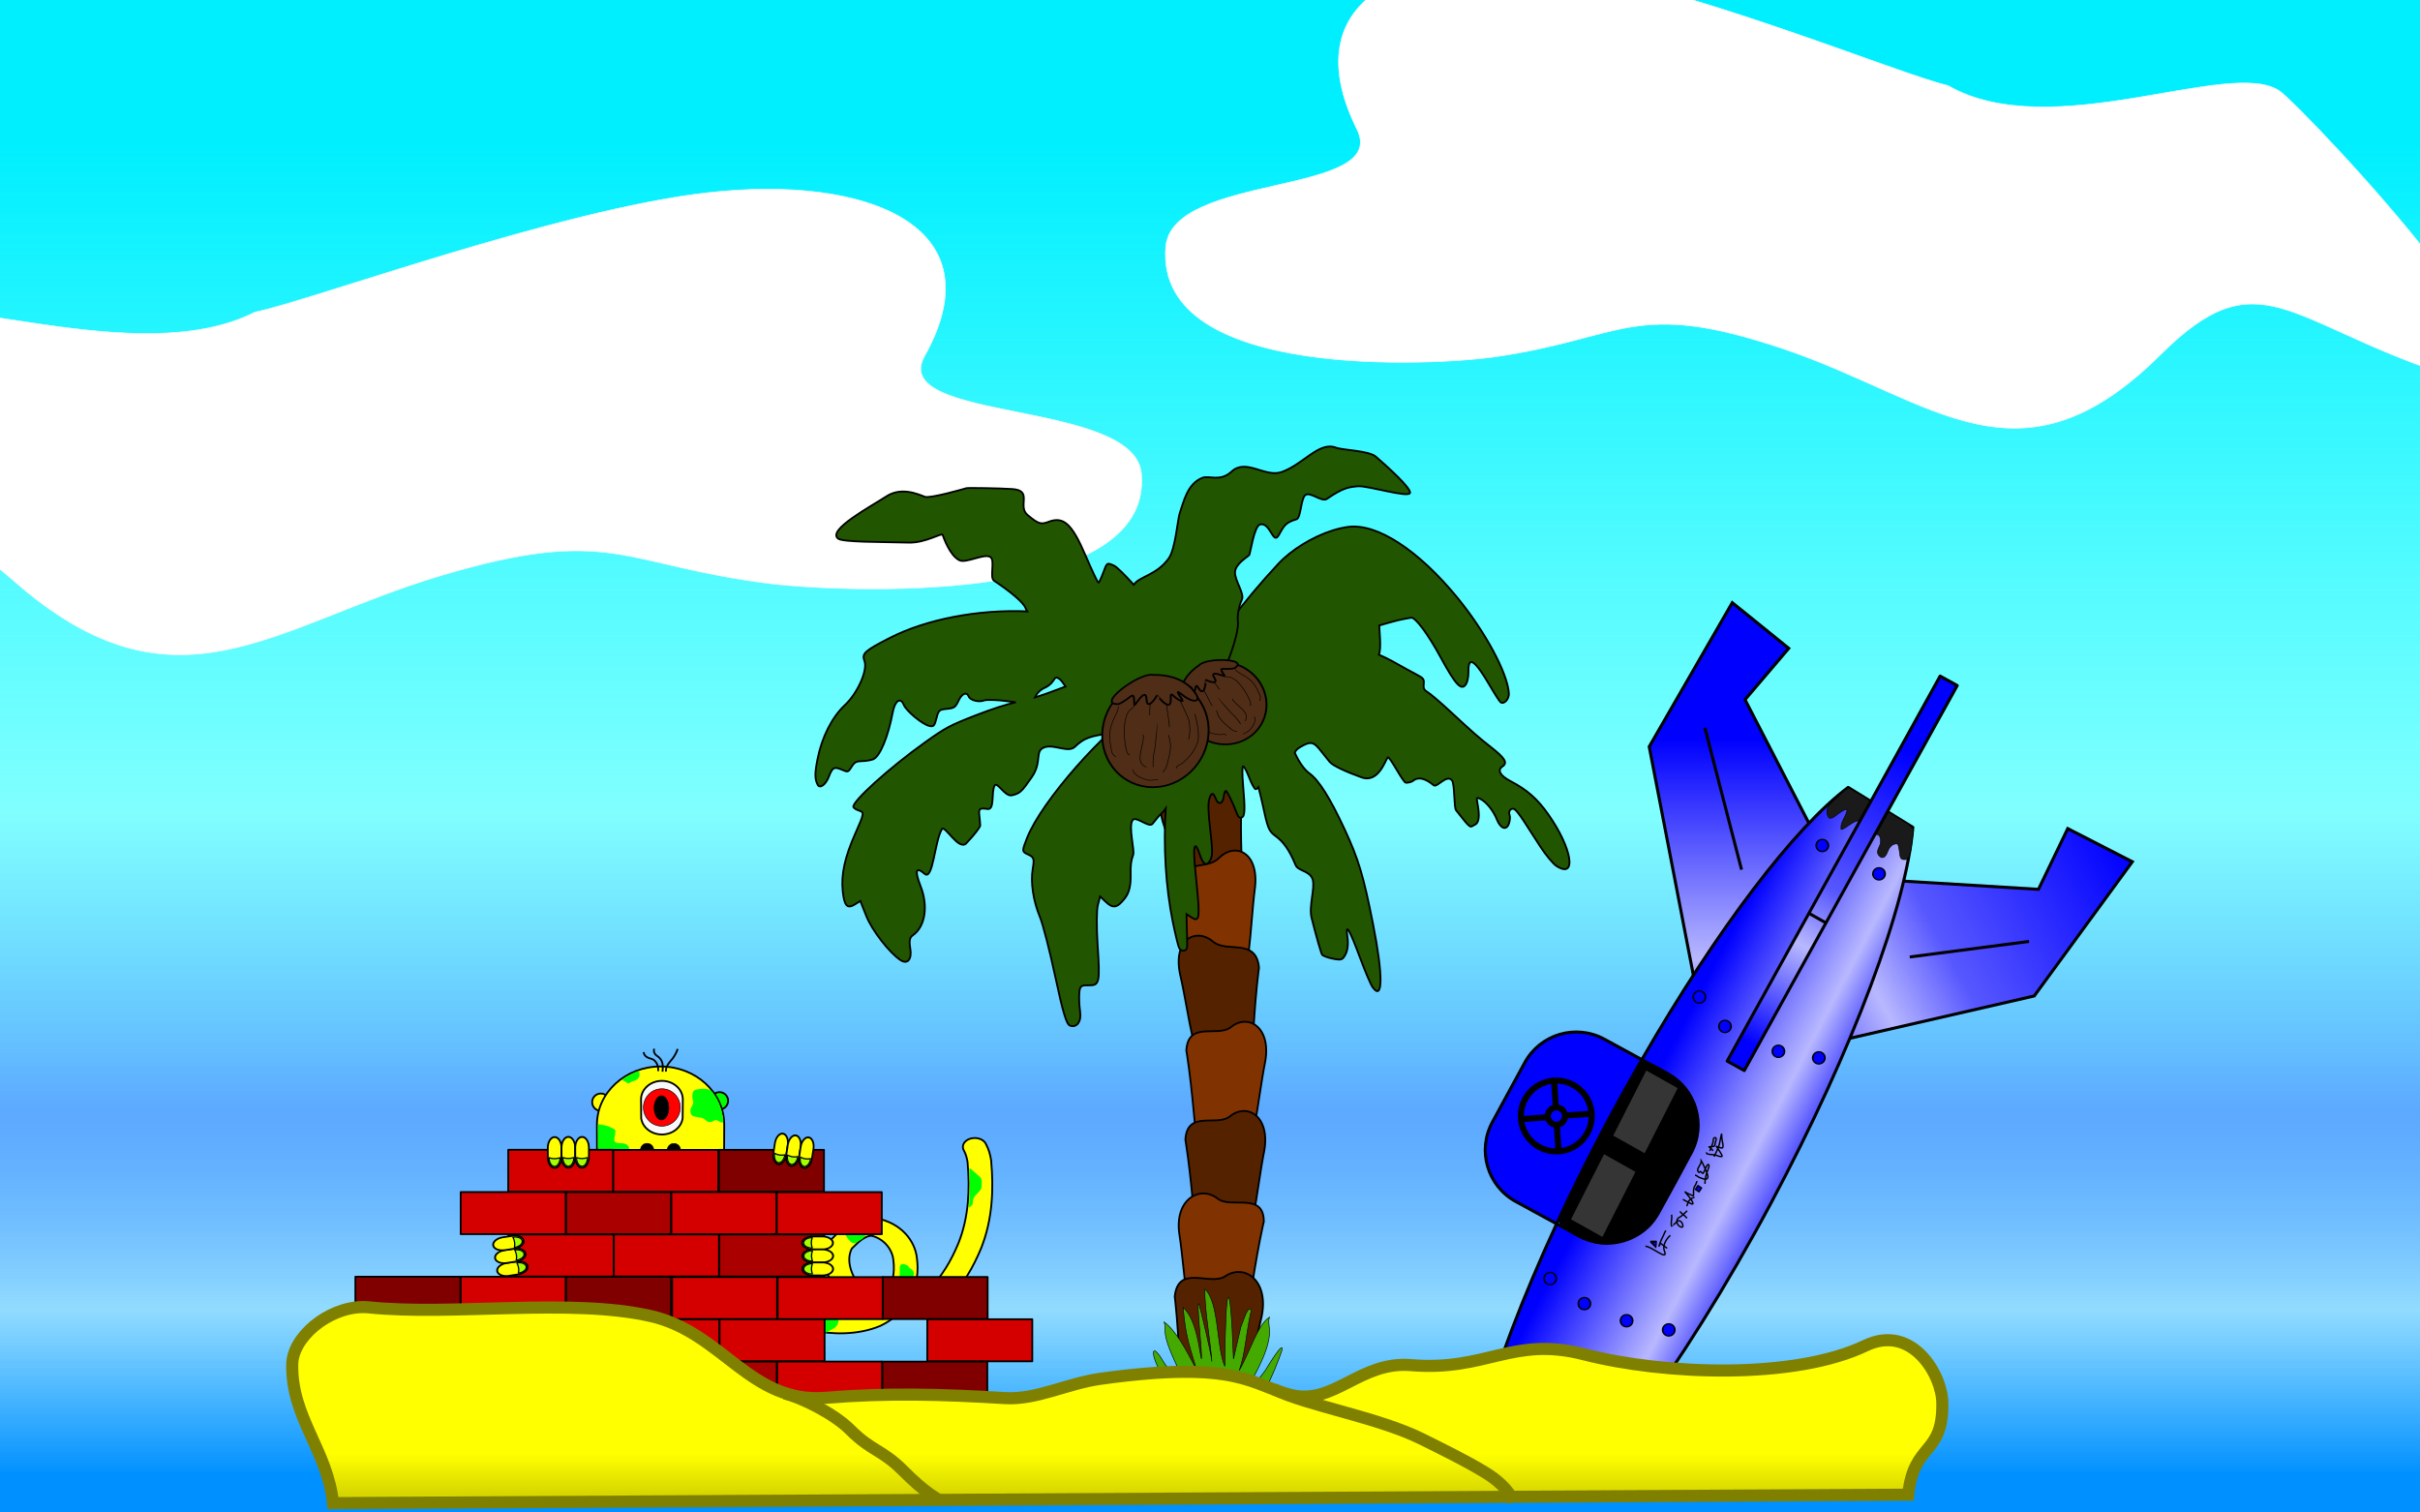<?xml version="1.0" encoding="UTF-8" standalone="no"?>
<!-- Created with Inkscape (http://www.inkscape.org/) -->

<svg
   xmlns:dc="http://purl.org/dc/elements/1.1/"
   xmlns:cc="http://creativecommons.org/ns#"
   xmlns:rdf="http://www.w3.org/1999/02/22-rdf-syntax-ns#"
   xmlns:svg="http://www.w3.org/2000/svg"
   xmlns="http://www.w3.org/2000/svg"
   xmlns:xlink="http://www.w3.org/1999/xlink"
   xmlns:sodipodi="http://sodipodi.sourceforge.net/DTD/sodipodi-0.dtd"
   xmlns:inkscape="http://www.inkscape.org/namespaces/inkscape"
   width="4000"
   height="2500"
   id="svg2"
   sodipodi:version="0.32"
   inkscape:version="0.46+devel r21495"
   version="1.0"
   sodipodi:docname="bebelious_alien.svg"
   inkscape:output_extension="org.inkscape.output.svg.inkscape"
   inkscape:export-filename="F:\wormux\bebelious_alien_fond.png"
   inkscape:export-xdpi="45"
   inkscape:export-ydpi="45">
  <defs
     id="defs4">
    <linearGradient
       id="linearGradient5849">
      <stop
         style="stop-color:#ffff00;stop-opacity:1;"
         offset="0"
         id="stop5851" />
      <stop
         style="stop-color:#c5c500;stop-opacity:1;"
         offset="1"
         id="stop5853" />
    </linearGradient>
    <linearGradient
       id="linearGradient5823">
      <stop
         id="stop5825"
         offset="0"
         style="stop-color:#0000ff;stop-opacity:1;" />
      <stop
         style="stop-color:#5858ff;stop-opacity:1;"
         offset="0.478"
         id="stop5827" />
      <stop
         id="stop5829"
         offset="0.665"
         style="stop-color:#b8b8ff;stop-opacity:1;" />
      <stop
         id="stop5831"
         offset="1"
         style="stop-color:#0000ff;stop-opacity:1;" />
    </linearGradient>
    <linearGradient
       id="linearGradient5779">
      <stop
         style="stop-color:#0000ff;stop-opacity:1;"
         offset="0"
         id="stop5781" />
      <stop
         id="stop5787"
         offset="0.212"
         style="stop-color:#5858ff;stop-opacity:1;" />
      <stop
         style="stop-color:#b8b8ff;stop-opacity:1;"
         offset="0.39"
         id="stop5789" />
      <stop
         style="stop-color:#0000ff;stop-opacity:1;"
         offset="1"
         id="stop5783" />
    </linearGradient>
    <linearGradient
       id="linearGradient5773"
       inkscape:collect="always">
      <stop
         id="stop5775"
         offset="0"
         style="stop-color:#ffffff;stop-opacity:1;" />
      <stop
         id="stop5777"
         offset="1"
         style="stop-color:#ffffff;stop-opacity:0" />
    </linearGradient>
    <linearGradient
       inkscape:collect="always"
       id="linearGradient5763">
      <stop
         style="stop-color:#ffffff;stop-opacity:1;"
         offset="0"
         id="stop5765" />
      <stop
         style="stop-color:#ffffff;stop-opacity:0"
         offset="1"
         id="stop5767" />
    </linearGradient>
    <linearGradient
       id="linearGradient5424">
      <stop
         style="stop-color:#00efff;stop-opacity:1;"
         offset="0"
         id="stop5426" />
      <stop
         id="stop5434"
         offset="0.5"
         style="stop-color:#00ffff;stop-opacity:0.498;" />
      <stop
         style="stop-color:#0078ff;stop-opacity:0.639;"
         offset="0.727"
         id="stop5436" />
      <stop
         id="stop5438"
         offset="0.875"
         style="stop-color:#88d8ff;stop-opacity:0.918;" />
      <stop
         style="stop-color:#0090ff;stop-opacity:1;"
         offset="1"
         id="stop5428" />
    </linearGradient>
    <inkscape:perspective
       sodipodi:type="inkscape:persp3d"
       inkscape:vp_x="0 : 526.18109 : 1"
       inkscape:vp_y="0 : 1000 : 0"
       inkscape:vp_z="744.09448 : 526.18109 : 1"
       inkscape:persp3d-origin="372.04724 : 350.78739 : 1"
       id="perspective10" />
    <inkscape:perspective
       id="perspective3404"
       inkscape:persp3d-origin="372.04724 : 350.78739 : 1"
       inkscape:vp_z="744.09448 : 526.18109 : 1"
       inkscape:vp_y="0 : 1000 : 0"
       inkscape:vp_x="0 : 526.18109 : 1"
       sodipodi:type="inkscape:persp3d" />
    <filter
       inkscape:collect="always"
       id="filter4179"
       x="-0.183"
       width="1.367"
       y="-0.315"
       height="1.629">
      <feGaussianBlur
         inkscape:collect="always"
         stdDeviation="1.588"
         id="feGaussianBlur4181" />
    </filter>
    <filter
       inkscape:collect="always"
       id="filter4183"
       x="-0.63"
       width="2.26"
       y="-0.096"
       height="1.191">
      <feGaussianBlur
         inkscape:collect="always"
         stdDeviation="1.588"
         id="feGaussianBlur4185" />
    </filter>
    <filter
       inkscape:collect="always"
       id="filter4187"
       x="-0.188"
       width="1.376"
       y="-0.079"
       height="1.159">
      <feGaussianBlur
         inkscape:collect="always"
         stdDeviation="1.588"
         id="feGaussianBlur4189" />
    </filter>
    <filter
       inkscape:collect="always"
       id="filter4191"
       x="-0.416"
       width="1.833"
       y="-0.083"
       height="1.166">
      <feGaussianBlur
         inkscape:collect="always"
         stdDeviation="1.588"
         id="feGaussianBlur4193" />
    </filter>
    <filter
       inkscape:collect="always"
       id="filter4195"
       x="-1.515"
       width="4.031"
       y="-0.172"
       height="1.343">
      <feGaussianBlur
         inkscape:collect="always"
         stdDeviation="1.588"
         id="feGaussianBlur4197" />
    </filter>
    <filter
       inkscape:collect="always"
       id="filter4199"
       x="-0.946"
       width="2.891"
       y="-0.168"
       height="1.336">
      <feGaussianBlur
         inkscape:collect="always"
         stdDeviation="1.588"
         id="feGaussianBlur4201" />
    </filter>
    <filter
       inkscape:collect="always"
       id="filter4203"
       x="-0.457"
       width="1.914"
       y="-0.113"
       height="1.225">
      <feGaussianBlur
         inkscape:collect="always"
         stdDeviation="1.588"
         id="feGaussianBlur4205" />
    </filter>
    <filter
       inkscape:collect="always"
       id="filter4207"
       x="-0.663"
       width="2.327"
       y="-0.126"
       height="1.252">
      <feGaussianBlur
         inkscape:collect="always"
         stdDeviation="1.588"
         id="feGaussianBlur4209" />
    </filter>
    <filter
       inkscape:collect="always"
       id="filter4211"
       x="-0.425"
       width="1.85"
       y="-0.097"
       height="1.194">
      <feGaussianBlur
         inkscape:collect="always"
         stdDeviation="1.588"
         id="feGaussianBlur4213" />
    </filter>
    <filter
       inkscape:collect="always"
       id="filter4215"
       x="-0.373"
       width="1.746"
       y="-0.087"
       height="1.173">
      <feGaussianBlur
         inkscape:collect="always"
         stdDeviation="1.588"
         id="feGaussianBlur4217" />
    </filter>
    <filter
       inkscape:collect="always"
       id="filter5192">
      <feGaussianBlur
         inkscape:collect="always"
         stdDeviation="0.592"
         id="feGaussianBlur5194" />
    </filter>
    <filter
       inkscape:collect="always"
       id="filter5196">
      <feGaussianBlur
         inkscape:collect="always"
         stdDeviation="0.592"
         id="feGaussianBlur5198" />
    </filter>
    <filter
       inkscape:collect="always"
       id="filter5272"
       x="-0.104"
       width="1.209"
       y="-0.034"
       height="1.068">
      <feGaussianBlur
         inkscape:collect="always"
         stdDeviation="0.916"
         id="feGaussianBlur5274" />
    </filter>
    <filter
       inkscape:collect="always"
       id="filter5276">
      <feGaussianBlur
         inkscape:collect="always"
         stdDeviation="0.916"
         id="feGaussianBlur5278" />
    </filter>
    <filter
       inkscape:collect="always"
       id="filter5312">
      <feGaussianBlur
         inkscape:collect="always"
         stdDeviation="1.282"
         id="feGaussianBlur5314" />
    </filter>
    <filter
       inkscape:collect="always"
       id="filter5316">
      <feGaussianBlur
         inkscape:collect="always"
         stdDeviation="1.282"
         id="feGaussianBlur5318" />
    </filter>
    <filter
       inkscape:collect="always"
       id="filter5362">
      <feGaussianBlur
         inkscape:collect="always"
         stdDeviation="0.502"
         id="feGaussianBlur5364" />
    </filter>
    <linearGradient
       inkscape:collect="always"
       xlink:href="#linearGradient5424"
       id="linearGradient5432"
       x1="3167.838"
       y1="237.258"
       x2="3167.838"
       y2="2437.488"
       gradientUnits="userSpaceOnUse"
       gradientTransform="matrix(0.963,0,0,0.962,30.883,-22.316)" />
    <filter
       inkscape:collect="always"
       id="filter5586"
       x="-0.181"
       width="1.362"
       y="-0.413"
       height="1.825">
      <feGaussianBlur
         inkscape:collect="always"
         stdDeviation="155.647"
         id="feGaussianBlur5588" />
    </filter>
    <linearGradient
       inkscape:collect="always"
       xlink:href="#linearGradient5823"
       id="linearGradient3363"
       gradientUnits="userSpaceOnUse"
       x1="3550"
       y1="1468.75"
       x2="2918.75"
       y2="1809.375"
       gradientTransform="translate(63.354,35.355)" />
    <linearGradient
       inkscape:collect="always"
       xlink:href="#linearGradient5779"
       id="linearGradient3365"
       gradientUnits="userSpaceOnUse"
       x1="2893.75"
       y1="1818.75"
       x2="2893.75"
       y2="1221.875"
       gradientTransform="translate(63.354,35.355)" />
    <linearGradient
       inkscape:collect="always"
       xlink:href="#linearGradient5779"
       id="linearGradient3367"
       gradientUnits="userSpaceOnUse"
       x1="3042.9"
       y1="1907.859"
       x2="2749.946"
       y2="1754.772"
       gradientTransform="translate(63.354,35.355)" />
    <linearGradient
       inkscape:collect="always"
       xlink:href="#linearGradient5823"
       id="linearGradient3369"
       gradientUnits="userSpaceOnUse"
       x1="438.701"
       y1="3432.403"
       x2="-107.961"
       y2="3438.482"
       gradientTransform="translate(-0.258,72.551)" />
    <linearGradient
       inkscape:collect="always"
       xlink:href="#linearGradient5849"
       id="linearGradient3371"
       gradientUnits="userSpaceOnUse"
       x1="2662.5"
       y1="2403.125"
       x2="2662.5"
       y2="2496.875"
       gradientTransform="translate(63.354,35.355)" />
    <linearGradient
       inkscape:collect="always"
       xlink:href="#linearGradient5763"
       id="linearGradient3373"
       gradientUnits="userSpaceOnUse"
       gradientTransform="matrix(1,-0.013,-0.013,1,72.556,-0.1)"
       x1="3316.443"
       y1="466.565"
       x2="3349.82"
       y2="467.445" />
    <linearGradient
       inkscape:collect="always"
       xlink:href="#linearGradient5773"
       id="linearGradient3375"
       gradientUnits="userSpaceOnUse"
       gradientTransform="matrix(1,-0.013,-0.013,1,72.556,-0.1)"
       x1="3316.443"
       y1="466.565"
       x2="3349.82"
       y2="467.445" />
  </defs>
  <sodipodi:namedview
     id="base"
     pagecolor="#ffffff"
     bordercolor="#666666"
     borderopacity="1.0"
     inkscape:pageopacity="0.0"
     inkscape:pageshadow="2"
     inkscape:zoom="0.08"
     inkscape:cx="1434.2725"
     inkscape:cy="1361.0467"
     inkscape:document-units="px"
     inkscape:current-layer="layer1"
     showgrid="false"
     inkscape:window-width="1024"
     inkscape:window-height="721"
     inkscape:window-x="-4"
     inkscape:window-y="-4"
     showguides="true"
     inkscape:guide-bbox="true"
     inkscape:window-maximized="1" />
  <g
     inkscape:label="Calque 1"
     inkscape:groupmode="layer"
     id="layer1">
    <g
       id="g5592"
       transform="matrix(1.039,0,0,1.04,-32.073,23.201)"
       inkscape:export-xdpi="32.509998"
       inkscape:export-ydpi="32.509998">
      <rect
         y="-139.212"
         x="-28.067"
         height="2673.161"
         width="4073.886"
         id="rect5422"
         style="fill:url(#linearGradient5432);fill-opacity:1;stroke:#808000;stroke-width:20;stroke-linecap:round;stroke-linejoin:round;stroke-miterlimit:4;stroke-opacity:1;stroke-dasharray:none;stroke-dashoffset:0" />
      <path
         transform="matrix(-1.074,0.319,0.362,0.948,1840.232,-145.246)"
         id="path5590"
         d="m 1371.429,191.429 c -79.914,7.902 -454.592,-18.796 -662.857,22.857 C 487.155,258.569 339.804,394.089 502.857,557.143 c 84.155,84.155 -257.436,158.826 -228.571,274.286 52.33,209.321 471.042,38.765 548.571,0 190.334,-95.167 181.101,-160 434.286,-160 250.575,0 428.891,102.217 571.428,-182.857 97.827,-195.653 172.253,-114.286 434.286,-114.286 279.812,0 -346.481,-330.831 -388.571,-342.857 C 1782.991,5.344 1558.633,228.87 1371.429,191.429 z"
         style="fill:#ffffff;fill-rule:evenodd;stroke:#f9f9f9;stroke-width:0.939px;stroke-linecap:butt;stroke-linejoin:miter;stroke-opacity:1;filter:url(#filter5586)" />
      <path
         transform="matrix(0.948,0.319,-0.319,0.948,1890.581,-505.348)"
         id="path5440"
         d="m 1371.429,191.429 c -79.914,7.902 -454.592,-18.796 -662.857,22.857 C 487.155,258.569 339.804,394.089 502.857,557.143 c 84.155,84.155 -257.436,158.826 -228.571,274.286 52.33,209.321 471.042,38.765 548.571,0 190.334,-95.167 181.101,-160 434.286,-160 250.575,0 428.891,102.217 571.428,-182.857 97.827,-195.653 172.253,-114.286 434.286,-114.286 279.812,0 -346.481,-330.831 -388.571,-342.857 C 1782.991,5.344 1558.633,228.87 1371.429,191.429 z"
         style="fill:#ffffff;fill-rule:evenodd;stroke:#f9f9f9;stroke-width:1px;stroke-linecap:butt;stroke-linejoin:miter;stroke-opacity:1;filter:url(#filter5586)" />
    </g>
    <g
       id="g3205"
       transform="translate(-63.354,-35.355)">
      <path
         id="path4935"
         d="m 1167.678,1845.536 10.179,-6.429"
         style="fill:none;stroke:#000000;stroke-width:1px;stroke-linecap:butt;stroke-linejoin:miter;stroke-opacity:1" />
      <path
         id="path4929"
         d="m 1165.178,1863.572 11.964,-16.25"
         style="fill:none;stroke:#000000;stroke-width:1px;stroke-linecap:butt;stroke-linejoin:miter;stroke-opacity:1" />
      <path
         id="path4937"
         d="m 1172.5,1841.964 -0.714,-8.75"
         style="fill:none;stroke:#000000;stroke-width:1px;stroke-linecap:butt;stroke-linejoin:miter;stroke-opacity:1" />
      <path
         id="path4931"
         d="m 1171.964,1854.107 -6.607,-13.214"
         style="fill:none;stroke:#000000;stroke-width:1px;stroke-linecap:butt;stroke-linejoin:miter;stroke-opacity:1" />
      <path
         id="path4923"
         d="M 1143.571,1846.072 1136.25,1838.75"
         style="fill:none;stroke:#000000;stroke-width:1px;stroke-linecap:butt;stroke-linejoin:miter;stroke-opacity:1" />
      <path
         id="path4921"
         d="m 1148.571,1865 -8.214,-14.643 6.964,-8.571"
         style="fill:none;stroke:#000000;stroke-width:1px;stroke-linecap:butt;stroke-linejoin:miter;stroke-opacity:1" />
      <path
         transform="translate(359,549.857)"
         d="m 907.857,1305 c 0,7.89 -6.396,14.286 -14.286,14.286 -7.89,0 -14.286,-6.396 -14.286,-14.286 0,-7.89 6.396,-14.286 14.286,-14.286 7.89,0 14.286,6.396 14.286,14.286 z"
         sodipodi:ry="14.285714"
         sodipodi:rx="14.285714"
         sodipodi:cy="1305"
         sodipodi:cx="893.57141"
         id="path4917"
         style="fill:#00ff00;fill-opacity:1;stroke:#000000;stroke-width:3;stroke-linecap:round;stroke-linejoin:round;stroke-miterlimit:4;stroke-opacity:1;stroke-dasharray:none;stroke-dashoffset:0"
         sodipodi:type="arc" />
      <path
         transform="translate(162.857,552.143)"
         d="m 907.857,1305 c 0,7.89 -6.396,14.286 -14.286,14.286 -7.89,0 -14.286,-6.396 -14.286,-14.286 0,-7.89 6.396,-14.286 14.286,-14.286 7.89,0 14.286,6.396 14.286,14.286 z"
         sodipodi:ry="14.285714"
         sodipodi:rx="14.285714"
         sodipodi:cy="1305"
         sodipodi:cx="893.57141"
         id="path4919"
         style="fill:#ffff00;fill-opacity:1;stroke:#000000;stroke-width:3;stroke-linecap:round;stroke-linejoin:round;stroke-miterlimit:4;stroke-opacity:1;stroke-dasharray:none;stroke-dashoffset:0"
         sodipodi:type="arc" />
      <path
         id="path2383"
         d="m 1155.223,1798.137 c -58.069,0 -105.188,43.166 -105.188,96.353 0,3.152 0.173,57.671 0.496,83.339 l 209.401,0 c 0.323,-25.668 0.496,-80.187 0.496,-83.339 0,-53.187 -47.138,-96.353 -105.206,-96.353 z"
         style="fill:#ffff00;fill-opacity:1;stroke:#000000;stroke-width:3;stroke-linecap:round;stroke-linejoin:round;stroke-miterlimit:4;stroke-opacity:1;stroke-dasharray:none;stroke-dashoffset:0" />
      <path
         transform="matrix(0.344,0,0,0.342,1104.603,1835.142)"
         d="m 114.147,295.253 c 0,17.574 -14.246,31.82 -31.82,31.82 -17.574,0 -31.82,-14.246 -31.82,-31.82 0,-17.574 14.246,-31.82 31.82,-31.82 17.574,0 31.82,14.246 31.82,31.82 z"
         sodipodi:ry="31.819805"
         sodipodi:rx="31.819805"
         sodipodi:cy="295.25284"
         sodipodi:cx="82.327431"
         id="path3205"
         style="fill:#000000;fill-opacity:1;stroke:#000000;stroke-width:2.917;stroke-linecap:round;stroke-linejoin:round;stroke-miterlimit:4;stroke-opacity:1;stroke-dasharray:none;stroke-dashoffset:0"
         sodipodi:type="arc" />
      <path
         id="path3356"
         d="m 1674.309,1916.385 c -6.561,0.044 -12.656,2.556 -16.233,6.689 -3.577,4.133 -4.16,9.338 -1.552,13.863 3.11,5.618 4.97,12.103 6.092,19.118 4.005,45.445 1.961,91.094 -14.85,133.624 -11.947,28.834 -27.631,56.559 -51.399,79.285 -6.9,5.792 -15.72,8.632 -27.473,10.147 10.406,-20.721 12.885,-43.636 9.981,-64.321 -2.916,-28.024 -25.456,-58.193 -68.035,-65.994 l -2.031,-0.386 -2.079,-0.037 c -18.167,-0.366 -33.278,6.1 -43.938,13.272 -10.659,7.173 -18.267,15.302 -24.391,21.379 l -1.492,1.471 -0.929,1.691 c -17.204,30.621 -5.094,63.355 13.724,88.439 0.05,0.075 0.121,0.146 0.171,0.221 0.12,0.16 0.222,0.337 0.342,0.496 l 0.025,-0.018 c 8.013,11.715 21.318,23.275 38.825,29.486 -22.709,6.472 -50.958,5.957 -76.035,0.607 l -0.391,-0.092 -0.392,-0.074 c -6.763,-1.214 -11.055,-3.852 -15.999,-8.952 -4.945,-5.1 -9.422,-12.43 -14.287,-20.111 l -0.416,-0.643 -0.489,-0.607 c 0.818,1.022 -0.813,-1.284 -2.08,-3.474 -1.267,-2.19 -2.772,-4.854 -4.208,-7.316 -1.435,-2.462 -2.161,-4.121 -4.648,-7.114 -0.622,-0.748 -0.99,-1.563 -3.865,-3.548 -1.438,-0.992 -3.488,-2.741 -9.541,-3.658 -6.053,-0.917 -16.186,2.169 -19.62,5.588 -6.87,6.838 -4.082,8.36 -4.037,9.706 0.046,1.346 0.199,2.128 0.367,2.941 0.628,3.272 2.705,6.29 5.896,8.566 1.179,2.038 2.471,4.344 3.743,6.544 1.161,2.007 2.043,3.6 3.547,5.662 4.521,7.138 9.635,16.164 18.006,24.798 8.371,8.634 21.115,17.114 38.531,20.239 36.267,7.739 78.281,8.353 114.615,-6.673 l 0.562,-0.239 0.538,-0.257 c 10.07,-4.827 18.65,-10.537 25.981,-16.857 0.01,0 0.016,0 0.025,0 8.764,0.02 17.967,-0.262 27.327,-1.287 18.719,-2.05 38.97,-7.606 53.944,-20.46 l 0.318,-0.294 0.294,-0.276 c 28.387,-26.999 45.689,-58.5 58.445,-89.285 l 0.049,-0.092 0.025,-0.092 c 18.774,-47.499 20.584,-96.812 16.367,-144.305 l -0.024,-0.368 -0.049,-0.368 c -1.37,-8.813 -3.793,-18.156 -8.905,-27.39 -2.995,-5.629 -10.28,-9.3 -18.348,-9.247 z m -170.467,161.511 c 20.445,4.81 34.282,22.491 36.06,39.578 l 0,0.202 0.049,0.202 c 2.997,21.353 -1.356,44.269 -14.972,62.115 -1.181,-0.03 -2.317,-0.044 -3.498,-0.073 l -1.248,-0.018 -1.272,0.092 c -13.559,0.979 -26.901,-7.486 -34.25,-18.53 l -0.245,-0.349 -0.269,-0.349 c -14.915,-19.639 -22.306,-43.001 -12.917,-61.619 5.95,-5.902 11.874,-11.726 17.614,-15.589 5.595,-3.765 9.971,-5.408 14.947,-5.662 z m -131.544,86.748 c 0.245,0.546 0.803,1.476 -0.171,3.548 0.247,-1.173 0.305,-2.364 0.171,-3.548 z"
         style="fill:#ffff00;fill-opacity:1;fill-rule:evenodd;stroke:#000000;stroke-width:3;stroke-linecap:round;stroke-linejoin:miter;stroke-miterlimit:4;stroke-opacity:1;stroke-dasharray:none" />
      <path
         id="path4911"
         d="m 1495.563,2069.925 c 0.488,2.97 -0.883,6.617 -3.002,9.643 -0.283,0.404 -0.667,0.714 -1.001,1.071 -1.924,2.06 -3.728,3.525 -6.338,4.643 -2.464,1.055 -4.722,2.819 -7.005,4.286 -2.034,1.306 -4.932,0.975 -7.006,-0.357 -4.013,-2.578 -6.212,-6.527 -9.341,-10.714 -2.231,-2.986 -2.606,-9.063 -1.001,-12.5 2.194,-4.698 4.787,-4.789 9.007,-7.5 0.426,-0.274 0.89,-0.476 1.334,-0.714 3.537,-1.893 9.353,1.508 12.009,3.214 3.369,2.164 5.747,3.811 9.007,6.428 1.321,1.061 1.801,1.514 3.336,2.5 z"
         style="fill:#00ff00;fill-rule:evenodd;stroke:none;filter:url(#filter5316)" />
      <path
         sodipodi:nodetypes="cssssssssc"
         id="path4907"
         d="m 1556.534,2120.737 c -4.303,-2.677 -8.573,-2.161 -8.573,5 0,5.788 0.64,12.685 -1.143,17.143 -2.232,5.579 -9.144,8.731 -9.144,15.714 0,4.87 -0.435,9.371 2.857,11.429 3.154,1.971 8.007,0.711 10.287,-0.714 3.83,-2.393 6.501,-8.842 8.174,-13.023 1.881,-4.701 8.094,-16.52 7.899,-21.62 -0.257,-6.677 -5.981,-7.04 -7.5,-11.786 -0.412,-1.289 -1.905,-1.429 -2.857,-2.143 z"
         style="fill:#00ff00;fill-rule:evenodd;stroke:none;filter:url(#filter5276)"
         transform="matrix(1.24,0,0,1,-368.964,5.469)" />
      <path
         sodipodi:nodetypes="csssssc"
         id="path2390"
         d="m 1191.971,1852.628 c 0,1.278 -0.088,29.77 -0.259,31.008 -2.095,15.175 -16.651,26.939 -34.277,26.939 -17.626,0 -32.182,-11.763 -34.277,-26.939 -0.171,-1.238 -0.259,-29.73 -0.259,-31.008 0,-16.955 15.472,-30.715 34.536,-30.715 19.064,0 34.535,13.76 34.535,30.715 z"
         style="fill:#f9f9f9;fill-opacity:1;stroke:#000000;stroke-width:3;stroke-linecap:round;stroke-linejoin:round;stroke-miterlimit:4;stroke-opacity:1;stroke-dasharray:none;stroke-dashoffset:0" />
      <path
         transform="matrix(0.958,0,0,0.971,1078.449,1579.188)"
         d="m 114.147,295.253 c 0,17.574 -14.246,31.82 -31.82,31.82 -17.574,0 -31.82,-14.246 -31.82,-31.82 0,-17.574 14.246,-31.82 31.82,-31.82 17.574,0 31.82,14.246 31.82,31.82 z"
         sodipodi:ry="31.819805"
         sodipodi:rx="31.819805"
         sodipodi:cy="295.25284"
         sodipodi:cx="82.327431"
         id="path2396"
         style="fill:#ff0000;fill-opacity:1;stroke:#000000;stroke-width:1.037;stroke-linecap:round;stroke-linejoin:round;stroke-miterlimit:4;stroke-opacity:1;stroke-dasharray:none;stroke-dashoffset:0"
         sodipodi:type="arc" />
      <path
         transform="matrix(0.344,0,0,0.342,1148.924,1835.314)"
         d="m 114.147,295.253 c 0,17.574 -14.246,31.82 -31.82,31.82 -17.574,0 -31.82,-14.246 -31.82,-31.82 0,-17.574 14.246,-31.82 31.82,-31.82 17.574,0 31.82,14.246 31.82,31.82 z"
         sodipodi:ry="31.819805"
         sodipodi:rx="31.819805"
         sodipodi:cy="295.25284"
         sodipodi:cx="82.327431"
         id="path3207"
         style="fill:#000000;fill-opacity:1;stroke:#000000;stroke-width:2.917;stroke-linecap:round;stroke-linejoin:round;stroke-miterlimit:4;stroke-opacity:1;stroke-dasharray:none;stroke-dashoffset:0"
         sodipodi:type="arc" />
      <path
         sodipodi:nodetypes="csssssssscssc"
         id="path5024"
         d="m 1051.518,1893.549 c 6.864,0.949 15.58,1.709 23.482,6.451 1.37,0.822 2.857,1.429 4.286,2.143 3.072,1.536 -0.714,14.909 -0.714,17.143 0,5.915 7.598,5.714 12.143,5.714 5.224,0 10.926,2.274 12.143,7.143 1.606,6.426 -0.37,10.025 -0.714,10.714 -1.047,2.094 -15.792,-0.888 -17.143,-1.429 -5.89,-2.356 -12.566,2.288 -18.572,-0.714 -4.205,-2.102 -7.702,-1.888 -11.786,-1.071 -4.083,0.817 -3.08,-12.283 -3.08,-17.009 0,-5.221 0,-9.503 0,-14.777 0,-6.464 -0.142,-3.16 -0.045,-14.308 z"
         style="fill:#00ff00;fill-rule:evenodd;stroke:none;filter:url(#filter5192)" />
      <rect
         y="1935.859"
         x="903.424"
         height="69.524"
         width="173.668"
         id="rect2422"
         style="fill:#d40000;fill-opacity:1;stroke:#000000;stroke-width:3;stroke-linecap:round;stroke-linejoin:round;stroke-miterlimit:4;stroke-opacity:1;stroke-dasharray:none;stroke-dashoffset:0" />
      <g
         transform="matrix(0.559,0,0,0.588,514.843,1338.394)"
         id="g3294">
        <path
           style="fill:#ffff00;fill-opacity:1;stroke:#000000;stroke-width:5.23;stroke-linecap:round;stroke-linejoin:round;stroke-miterlimit:4;stroke-opacity:1;stroke-dasharray:none;stroke-dashoffset:0"
           d="m 852.548,1010.343 c 0,1.249 -0.051,29.097 -0.151,30.307 -1.225,14.832 -9.74,26.33 -20.052,26.33 -10.311,0 -18.826,-11.498 -20.052,-26.33 -0.1,-1.21 -0.151,-29.058 -0.151,-30.307 0,-16.571 9.051,-30.021 20.203,-30.021 11.152,0 20.203,13.449 20.203,30.021 z"
           id="path2414"
           sodipodi:nodetypes="csssssc" />
        <path
           style="fill:#ffff00;fill-opacity:1;stroke:#000000;stroke-width:5.23;stroke-linecap:round;stroke-linejoin:round;stroke-miterlimit:4;stroke-opacity:1;stroke-dasharray:none;stroke-dashoffset:0"
           d="m 893.106,1009.783 c 0,1.25 -0.051,29.098 -0.151,30.307 -1.225,14.832 -9.74,26.33 -20.052,26.33 -10.311,0 -18.826,-11.498 -20.052,-26.33 -0.1,-1.21 -0.151,-29.058 -0.151,-30.307 0,-16.571 9.051,-30.021 20.203,-30.021 11.152,0 20.203,13.449 20.203,30.021 z"
           id="path2416"
           sodipodi:nodetypes="csssssc" />
        <path
           style="fill:#ffff00;fill-opacity:1;stroke:#000000;stroke-width:5.23;stroke-linecap:round;stroke-linejoin:round;stroke-miterlimit:4;stroke-opacity:1;stroke-dasharray:none;stroke-dashoffset:0"
           d="m 933.665,1009.915 c 0,1.25 -0.051,29.098 -0.151,30.307 -1.225,14.832 -9.74,26.33 -20.052,26.33 -10.311,0 -18.826,-11.498 -20.052,-26.33 -0.1,-1.21 -0.151,-29.058 -0.151,-30.307 0,-16.571 9.051,-30.021 20.203,-30.021 11.152,0 20.203,13.449 20.203,30.021 z"
           id="path2418"
           sodipodi:nodetypes="csssssc" />
        <path
           style="fill:#00ff00;fill-opacity:0.358;stroke:#000000;stroke-width:3.487;stroke-linecap:round;stroke-linejoin:round;stroke-miterlimit:4;stroke-opacity:1;stroke-dasharray:none;stroke-dashoffset:0"
           d="m 816.164,1038.439 c 0.01,0.934 0.013,3.42 0.025,3.562 0.972,11.741 7.734,20.853 15.912,20.853 8.178,0 14.94,-9.112 15.912,-20.853 0.012,-0.142 0.015,-2.628 0.025,-3.562 -9.983,3.204 -20.464,3.923 -31.873,0 z"
           id="path2429"
           sodipodi:nodetypes="cssscc" />
        <path
           style="fill:#00ff00;fill-opacity:0.358;stroke:#000000;stroke-width:3.487;stroke-linecap:round;stroke-linejoin:round;stroke-miterlimit:4;stroke-opacity:1;stroke-dasharray:none;stroke-dashoffset:0"
           d="m 856.928,1037.848 c 0.01,0.934 0.013,3.42 0.025,3.562 0.972,11.741 7.734,20.853 15.912,20.853 8.178,0 14.94,-9.112 15.912,-20.853 0.012,-0.142 0.015,-2.628 0.025,-3.562 -9.983,3.204 -20.464,3.923 -31.873,0 z"
           id="path3201"
           sodipodi:nodetypes="cssscc" />
        <path
           style="fill:#00ff00;fill-opacity:0.358;stroke:#000000;stroke-width:3.487;stroke-linecap:round;stroke-linejoin:round;stroke-miterlimit:4;stroke-opacity:1;stroke-dasharray:none;stroke-dashoffset:0"
           d="m 897.285,1038.027 c 0.01,0.934 0.013,3.42 0.025,3.562 0.972,11.741 7.734,20.853 15.912,20.853 8.178,0 14.94,-9.112 15.912,-20.853 0.012,-0.142 0.015,-2.628 0.025,-3.562 -9.983,3.204 -20.464,3.923 -31.873,0 z"
           id="path3203"
           sodipodi:nodetypes="cssscc" />
      </g>
      <rect
         y="1936.008"
         x="1076.998"
         height="69.524"
         width="173.668"
         id="rect3214"
         style="fill:#d40000;fill-opacity:1;stroke:#000000;stroke-width:3;stroke-linecap:round;stroke-linejoin:round;stroke-miterlimit:4;stroke-opacity:1;stroke-dasharray:none;stroke-dashoffset:0" />
      <rect
         y="2005.759"
         x="824.854"
         height="69.524"
         width="173.668"
         id="rect3216"
         style="fill:#d40000;fill-opacity:1;stroke:#000000;stroke-width:3;stroke-linecap:round;stroke-linejoin:round;stroke-miterlimit:4;stroke-opacity:1;stroke-dasharray:none;stroke-dashoffset:0" />
      <rect
         y="2005.819"
         x="999.006"
         height="69.524"
         width="173.668"
         id="rect3218"
         style="fill:#aa0000;fill-opacity:1;stroke:#000000;stroke-width:3;stroke-linecap:round;stroke-linejoin:round;stroke-miterlimit:4;stroke-opacity:1;stroke-dasharray:none;stroke-dashoffset:0" />
      <rect
         y="1935.903"
         x="1251.619"
         height="69.524"
         width="173.668"
         id="rect3220"
         style="fill:#800000;fill-opacity:1;stroke:#000000;stroke-width:3;stroke-linecap:round;stroke-linejoin:round;stroke-miterlimit:4;stroke-opacity:1;stroke-dasharray:none;stroke-dashoffset:0" />
      <rect
         y="2005.803"
         x="1173.05"
         height="69.524"
         width="173.668"
         id="rect3222"
         style="fill:#d40000;fill-opacity:1;stroke:#000000;stroke-width:3;stroke-linecap:round;stroke-linejoin:round;stroke-miterlimit:4;stroke-opacity:1;stroke-dasharray:none;stroke-dashoffset:0" />
      <rect
         y="2005.863"
         x="1347.202"
         height="69.524"
         width="173.668"
         id="rect3224"
         style="fill:#d40000;fill-opacity:1;stroke:#000000;stroke-width:3;stroke-linecap:round;stroke-linejoin:round;stroke-miterlimit:4;stroke-opacity:1;stroke-dasharray:none;stroke-dashoffset:0" />
      <rect
         y="2075.765"
         x="903.984"
         height="69.524"
         width="173.668"
         id="rect3226"
         style="fill:#d40000;fill-opacity:1;stroke:#000000;stroke-width:3;stroke-linecap:round;stroke-linejoin:round;stroke-miterlimit:4;stroke-opacity:1;stroke-dasharray:none;stroke-dashoffset:0" />
      <rect
         y="2075.749"
         x="1078.028"
         height="69.524"
         width="173.668"
         id="rect3228"
         style="fill:#d40000;fill-opacity:1;stroke:#000000;stroke-width:3;stroke-linecap:round;stroke-linejoin:round;stroke-miterlimit:4;stroke-opacity:1;stroke-dasharray:none;stroke-dashoffset:0" />
      <rect
         y="2075.809"
         x="1252.179"
         height="69.524"
         width="173.668"
         id="rect3230"
         style="fill:#aa0000;fill-opacity:1;stroke:#000000;stroke-width:3;stroke-linecap:round;stroke-linejoin:round;stroke-miterlimit:4;stroke-opacity:1;stroke-dasharray:none;stroke-dashoffset:0" />
      <rect
         y="2145.654"
         x="650.763"
         height="69.524"
         width="173.668"
         id="rect3232"
         style="fill:#800000;fill-opacity:1;stroke:#000000;stroke-width:3;stroke-linecap:round;stroke-linejoin:round;stroke-miterlimit:4;stroke-opacity:1;stroke-dasharray:none;stroke-dashoffset:0" />
      <rect
         y="2145.638"
         x="824.807"
         height="69.524"
         width="173.668"
         id="rect3234"
         style="fill:#d40000;fill-opacity:1;stroke:#000000;stroke-width:3;stroke-linecap:round;stroke-linejoin:round;stroke-miterlimit:4;stroke-opacity:1;stroke-dasharray:none;stroke-dashoffset:0" />
      <rect
         y="2145.698"
         x="998.958"
         height="69.524"
         width="173.668"
         id="rect3236"
         style="fill:#800000;fill-opacity:1;stroke:#000000;stroke-width:3;stroke-linecap:round;stroke-linejoin:round;stroke-miterlimit:4;stroke-opacity:1;stroke-dasharray:none;stroke-dashoffset:0" />
      <path
         id="path4909"
         d="m 1449.286,2217.5 c 0.523,2.97 -0.945,6.617 -3.214,9.643 -0.303,0.404 -0.714,0.714 -1.071,1.071 -2.06,2.06 -3.991,3.525 -6.786,4.643 -2.638,1.055 -5.056,2.819 -7.5,4.286 -2.177,1.306 -5.28,0.975 -7.5,-0.357 -4.296,-2.578 -6.65,-6.527 -10,-10.714 -2.389,-2.986 -2.79,-9.063 -1.071,-12.5 2.349,-4.698 5.125,-4.789 9.643,-7.5 0.457,-0.274 0.952,-0.476 1.429,-0.714 3.787,-1.893 10.013,1.508 12.857,3.214 3.607,2.164 6.153,3.811 9.643,6.428 1.414,1.061 1.928,1.514 3.571,2.5 z"
         style="fill:#00ff00;fill-rule:evenodd;stroke:none;filter:url(#filter5312)" />
      <g
         transform="matrix(-0.588,0,0,-0.588,2576.442,3098.951)"
         id="g3258">
        <rect
           style="fill:#800000;fill-opacity:1;stroke:#000000;stroke-width:5.099;stroke-linecap:round;stroke-linejoin:round;stroke-miterlimit:4;stroke-opacity:1;stroke-dasharray:none;stroke-dashoffset:0"
           id="rect3238"
           width="295.173"
           height="118.188"
           x="-1792.88"
           y="1502.257"
           transform="scale(-1,1)" />
        <rect
           style="fill:#d40000;fill-opacity:1;stroke:#000000;stroke-width:5.099;stroke-linecap:round;stroke-linejoin:round;stroke-miterlimit:4;stroke-opacity:1;stroke-dasharray:none;stroke-dashoffset:0"
           id="rect3240"
           width="295.173"
           height="118.188"
           x="-2087.895"
           y="1502.003"
           transform="scale(-1,1)" />
        <rect
           style="fill:#d40000;fill-opacity:1;stroke:#000000;stroke-width:5.099;stroke-linecap:round;stroke-linejoin:round;stroke-miterlimit:4;stroke-opacity:1;stroke-dasharray:none;stroke-dashoffset:0"
           id="rect3242"
           width="295.173"
           height="118.188"
           x="-1667.341"
           y="1383.429"
           transform="scale(-1,1)" />
        <rect
           style="fill:#d40000;fill-opacity:1;stroke:#000000;stroke-width:5.099;stroke-linecap:round;stroke-linejoin:round;stroke-miterlimit:4;stroke-opacity:1;stroke-dasharray:none;stroke-dashoffset:0"
           id="rect3246"
           width="295.173"
           height="118.188"
           x="-2384.687"
           y="1502.182"
           transform="scale(-1,1)" />
        <rect
           style="fill:#d40000;fill-opacity:1;stroke:#000000;stroke-width:5.099;stroke-linecap:round;stroke-linejoin:round;stroke-miterlimit:4;stroke-opacity:1;stroke-dasharray:none;stroke-dashoffset:0"
           id="rect3248"
           width="295.173"
           height="118.188"
           x="-2251.148"
           y="1383.355"
           transform="scale(-1,1)" />
        <rect
           style="fill:#d40000;fill-opacity:1;stroke:#000000;stroke-width:5.099;stroke-linecap:round;stroke-linejoin:round;stroke-miterlimit:4;stroke-opacity:1;stroke-dasharray:none;stroke-dashoffset:0"
           id="rect3250"
           width="295.173"
           height="118.188"
           x="-2547.142"
           y="1383.253"
           transform="scale(-1,1)" />
        <rect
           style="fill:#800000;fill-opacity:1;stroke:#000000;stroke-width:5.099;stroke-linecap:round;stroke-linejoin:round;stroke-miterlimit:4;stroke-opacity:1;stroke-dasharray:none;stroke-dashoffset:0"
           id="rect3252"
           width="295.173"
           height="118.188"
           x="-1793.832"
           y="1264.421"
           transform="scale(-1,1)" />
        <rect
           style="fill:#d40000;fill-opacity:1;stroke:#000000;stroke-width:5.099;stroke-linecap:round;stroke-linejoin:round;stroke-miterlimit:4;stroke-opacity:1;stroke-dasharray:none;stroke-dashoffset:0"
           id="rect3254"
           width="295.173"
           height="118.188"
           x="-2089.644"
           y="1264.449"
           transform="scale(-1,1)" />
        <rect
           style="fill:#aa0000;fill-opacity:1;stroke:#000000;stroke-width:5.099;stroke-linecap:round;stroke-linejoin:round;stroke-miterlimit:4;stroke-opacity:1;stroke-dasharray:none;stroke-dashoffset:0"
           id="rect3256"
           width="295.173"
           height="118.188"
           x="-2385.639"
           y="1264.347"
           transform="scale(-1,1)" />
      </g>
      <g
         transform="translate(487.279,493.102)"
         id="g3454">
        <path
           style="fill:#803300;fill-rule:evenodd;stroke:#000000;stroke-width:3;stroke-linecap:butt;stroke-linejoin:miter;stroke-miterlimit:4;stroke-opacity:1;stroke-dasharray:none"
           d="m 1479.538,769.354 c 20.135,59.948 34.715,123.056 52.726,184.223 2.705,55.169 50.299,54.314 58.374,8.695 25.776,-62.037 15.012,-142.791 16.861,-214.762 0.098,-58.863 -41.479,-70.851 -65.045,-40.654 -18.435,22.348 -70.686,7.113 -64.928,56.846 l 2.011,5.652 0,0 z"
           id="path3383"
           inkscape:transform-center-x="13.362938"
           inkscape:transform-center-y="-65.703213" />
        <path
           style="fill:#552200;fill-rule:evenodd;stroke:#000000;stroke-width:3;stroke-linecap:butt;stroke-linejoin:miter;stroke-miterlimit:4;stroke-opacity:1;stroke-dasharray:none"
           d="m 1627.481,885.777 c -1.262,63.226 3.721,127.803 4.85,191.556 13.937,53.449 -31.73,66.878 -53.094,25.768 -43.168,-51.478 -57.076,-131.75 -80.389,-199.868 -17.717,-56.135 18.363,-80.016 49.89,-58.257 24.281,15.806 69.574,-14.369 78.971,34.807 l -0.227,5.995 0,0 z"
           id="path3385"
           inkscape:transform-center-x="-8.5412608"
           inkscape:transform-center-y="73.075455" />
        <path
           style="fill:#803300;fill-rule:evenodd;stroke:#000000;stroke-width:3;stroke-linecap:butt;stroke-linejoin:miter;stroke-miterlimit:4;stroke-opacity:1;stroke-dasharray:none"
           d="m 1521.032,1016.99 c 13.872,61.699 21.895,125.969 33.529,188.662 -2.974,55.155 44.456,59.19 57.172,14.642 32.01,-59.063 29.596,-140.495 38.826,-211.897 6.142,-58.542 -33.983,-74.735 -60.526,-47.116 -20.633,20.338 -71.043,-0.181 -70.422,49.881 l 1.42,5.828 0,0 z"
           id="path3377" />
        <path
           style="fill:#552200;fill-rule:evenodd;stroke:#000000;stroke-width:3;stroke-linecap:butt;stroke-linejoin:miter;stroke-miterlimit:4;stroke-opacity:1;stroke-dasharray:none"
           d="m 1656.238,1147.985 c -7.748,62.762 -9.423,127.509 -14.847,191.041 8.374,54.597 -38.43,63.267 -55.459,20.181 -37.654,-55.637 -43.245,-136.913 -59.44,-207.064 -11.859,-57.657 26.483,-77.709 55.609,-52.828 22.53,18.215 70.682,-7.151 74.979,42.73 l -0.841,5.939 0,0 z"
           id="path3379" />
        <path
           style="fill:#803300;fill-rule:evenodd;stroke:#000000;stroke-width:3;stroke-linecap:butt;stroke-linejoin:miter;stroke-miterlimit:4;stroke-opacity:1;stroke-dasharray:none"
           d="m 1537.979,1284.899 c 9.736,63.547 13.484,128.739 20.929,192.925 -6.592,54.406 40.327,65.828 55.913,23.496 35.736,-53.759 38.698,-135.148 52.584,-204.74 9.966,-57.281 -28.885,-79.657 -57.111,-56.326 -21.866,17.01 -70.665,-11.275 -73.345,38.625 l 1.029,6.02 0,0 z"
           id="path3373" />
        <path
           style="fill:#552200;fill-rule:evenodd;stroke:#000000;stroke-width:3;stroke-linecap:butt;stroke-linejoin:miter;stroke-miterlimit:4;stroke-opacity:1;stroke-dasharray:none"
           d="m 1536.408,1432.412 c 9.736,63.547 13.484,128.739 20.929,192.925 -6.592,54.406 40.327,65.828 55.913,23.495 35.736,-53.759 38.698,-135.148 52.584,-204.74 9.967,-57.281 -28.885,-79.657 -57.111,-56.326 -21.866,17.01 -70.664,-11.275 -73.345,38.625 l 1.029,6.02 0,0 z"
           id="path3375" />
        <path
           style="fill:#803300;fill-rule:evenodd;stroke:#000000;stroke-width:3;stroke-linecap:butt;stroke-linejoin:miter;stroke-miterlimit:4;stroke-opacity:1;stroke-dasharray:none"
           d="m 1663.617,1567.587 c -13.959,63.459 -21.635,128.5 -33.19,192.574 3.941,54.184 -46.654,66.035 -60.852,23.979 -35.003,-53.251 -33.554,-134.376 -44.401,-203.629 -7.371,-57.017 35.255,-79.711 63.983,-56.726 22.316,16.745 75.864,-11.939 75.896,37.79 l -1.436,6.013 0,0 z"
           id="path3363" />
      </g>
      <path
         id="path3371"
         d="m 2005.897,2185.326 c 7.498,70.736 8.297,142.552 13.231,213.712 -10.068,58.764 41.169,76.916 60.552,32.452 42.224,-54.547 49.666,-143.285 68.568,-217.794 13.943,-61.504 -27.822,-90.677 -60.192,-68.535 -25.022,15.988 -77.47,-20.851 -82.987,33.451 l 0.828,6.714 0,0 z"
         style="fill:#552200;fill-rule:evenodd;stroke:#000000;stroke-width:3;stroke-linecap:butt;stroke-linejoin:miter;stroke-miterlimit:4;stroke-opacity:1;stroke-dasharray:none" />
      <path
         sodipodi:nodetypes="ccccccccccccccccccccccccccccc"
         id="path3395"
         d="m 2054.84,2165.869 c -0.677,32.861 9.212,86.68 11.637,120.041 -1.34,-14.871 -17.886,-83.086 -21.286,-95.444 -4.959,-6.707 5.51,80.035 3.986,91.204 -2.84,-10.135 -7.15,-64.607 -30.27,-85.42 4.099,43.744 7.278,54.105 22.315,103.27 -17.796,-34.433 -34.254,-64.668 -53.65,-79.011 5.874,20.113 -11.205,11.594 39.461,109.501 4.329,13.8 3.848,5.881 5.044,19.946 -1.245,0.501 -2.999,-4.281 -11.431,-14.674 -10.401,-20.593 -23.876,-32.388 -35.237,-50.511 -5.085,-9.632 -19.293,-28.539 -14.537,-5.973 6.055,20.121 18.168,34.836 26.788,52.317 25.324,44.679 52.533,94.341 66.696,152.896 l 17.718,-30.564 7.107,10.803 c 14.404,-52.556 42.085,-97.125 67.839,-137.227 8.766,-15.69 18.805,-40.71 24.963,-58.769 4.837,-20.255 -22.084,23.705 -27.256,32.35 -11.554,16.266 -10.513,11.66 -21.09,30.143 -8.575,9.329 -10.338,13.612 -11.605,13.162 1.216,-12.625 0.692,-5.532 5.094,-17.918 51.528,-87.878 28.503,-95.372 34.477,-113.425 -20.15,13.151 -31.533,56.362 -50.082,88.096 10.427,-27.723 11.74,-64.65 19.904,-98.93 -4.959,-10.68 -11.924,14.595 -17.171,27.404 -0.635,1.486 -11.487,51.003 -12.112,52.496 -5.232,-147.165 -13.464,-129.119 -14.267,12.156 -14.377,-32.627 -9.014,-105.43 -33.036,-127.92 z"
         style="fill:#44aa00;fill-rule:evenodd;stroke:#000000;stroke-width:1px;stroke-linecap:butt;stroke-linejoin:miter;stroke-opacity:1" />
      <path
         id="path4743"
         d="m 3177.343,1489.782 255.397,15.558 48.373,-100.422 106.741,54.831 -162.143,221.856 -462.451,106.138 214.084,-297.96 z"
         style="fill:url(#linearGradient3363);fill-opacity:1;fill-rule:evenodd;stroke:#000000;stroke-width:5;stroke-linecap:butt;stroke-linejoin:miter;stroke-miterlimit:4;stroke-opacity:1;stroke-dasharray:none" />
      <path
         id="path4741"
         d="m 3065.224,1419.091 -117.54,-227.275 72.272,-84.861 -93.323,-75.438 -137.304,238.029 90.002,465.861 185.893,-316.316 z"
         style="fill:url(#linearGradient3365);fill-opacity:1;fill-rule:evenodd;stroke:#000000;stroke-width:5;stroke-linecap:butt;stroke-linejoin:miter;stroke-miterlimit:4;stroke-opacity:1;stroke-dasharray:none" />
      <path
         sodipodi:nodetypes="cccccccccscccscssssc"
         id="rect4941"
         d="m 3118.188,1336.862 c -87.618,65.421 -216.129,233.121 -341.031,449.938 l 42.313,23.031 c 47.27,25.726 64.601,84.48 38.875,131.75 l -53.25,97.875 c -25.727,47.27 -84.511,64.633 -131.781,38.906 l -37.031,-20.156 c -56.633,122.306 -99.004,234.469 -123.594,324.656 l 254.219,0 c 71.562,-96.652 149.16,-219.612 223.219,-357.969 137.384,-256.66 224.821,-494.959 234.906,-622.094 l -106.844,-65.938 z m -481.906,721.344 c 26.32,-56.841 55.709,-115.873 87.844,-175.906 17.521,-32.732 35.236,-64.609 53.031,-95.5 l -61.897,-33.737 c -47.254,-25.755 -106.062,-8.367 -131.781,38.906 l -53.25,97.875 c -25.72,47.273 -8.38,105.996 38.875,131.75 l 67.179,36.612 z"
         style="fill:url(#linearGradient3367);fill-opacity:1;stroke:#000000;stroke-width:5;stroke-linecap:round;stroke-linejoin:round;stroke-miterlimit:4;stroke-opacity:1;stroke-dasharray:none;stroke-dashoffset:0" />
      <path
         sodipodi:nodetypes="cssssssssssssssssccc"
         id="path4754"
         d="m 3118.259,1337.662 c -3.003,1.194 -25.912,22.012 -30.47,27.651 -5.202,6.435 -6.431,12.038 -2.94,19.705 3.53,7.752 13.646,-2.664 18.092,-5.509 7.824,-5.006 17.816,-12.186 11.031,2.422 -0.585,1.259 -1.17,2.518 -1.755,3.777 -3.292,7.088 -6.661,11.7 -5.781,20.006 0.365,3.447 16.082,-8.813 18.35,-9.846 3.613,-1.645 14.487,-8.636 10.321,2.498 -3.243,8.666 -5.213,11.806 -4.135,21.987 0.861,8.121 5.723,8.013 12.268,7.319 7.501,-0.795 12.565,-12.106 20.89,-12.988 8.608,-0.912 8.339,12.351 6.779,16.52 -2.828,7.559 -7.943,13.712 -0.023,20.114 6.507,5.26 11.011,-3.905 12.743,-8.533 2.817,-7.527 8.033,-13.568 15.918,-12.461 1.904,0.267 3.759,15.139 4.013,17.532 0.908,8.565 4.47,8.864 11.633,8.105 8.603,-8.185 7.819,-32.009 10.96,-45.695 0.868,-6.186 -3.659,-7.081 -7.673,-11.398"
         style="fill:#1a1a1a;fill-rule:evenodd;stroke:#000000;stroke-width:1px;stroke-linecap:butt;stroke-linejoin:miter;stroke-opacity:1" />
      <rect
         transform="matrix(0.484,-0.875,0.875,0.484,0,0)"
         y="3419.778"
         x="-153.206"
         height="32.325"
         width="727.31"
         id="rect4745"
         style="fill:url(#linearGradient3369);fill-opacity:1;stroke:#000000;stroke-width:5;stroke-linecap:round;stroke-linejoin:round;stroke-miterlimit:4;stroke-opacity:1;stroke-dasharray:none;stroke-dashoffset:0" />
      <path
         id="path4756"
         d="m 3054.454,1545.543 26.743,15.123"
         style="fill:none;stroke:#000000;stroke-width:5;stroke-linecap:butt;stroke-linejoin:miter;stroke-miterlimit:4;stroke-opacity:1;stroke-dasharray:none" />
      <path
         sodipodi:nodetypes="cccccsscsssccsc"
         id="path3272"
         d="m 661.999,2195.862 c -56.732,0.877 -115.624,50.145 -115.624,95.469 -1.244,87.514 58.317,141.165 67.488,228.594 l 2603.561,-13.987 c 9.171,-87.428 57.644,-63.906 56.4,-151.42 -0.327,-46.823 -50.206,-131.678 -126.902,-95 -117.757,56.315 -331.972,48.65 -465.611,14.344 -118.327,-30.376 -160.379,28.423 -285.795,17.937 -83.991,-7.022 -127.026,66.578 -197.885,49.4 -65.563,-15.894 -85.894,-58.761 -315.197,-26.838 -55.397,7.712 -105.903,35.077 -157.713,31.937 -103.267,-6.258 -195.094,-8.945 -296.106,-0.5 -125.416,10.485 -170.609,-108.104 -289.695,-135.125 -133.639,-30.323 -327.912,-0.102 -465.611,-14.344 -3.745,-0.387 -7.526,-0.527 -11.308,-0.469 z"
         style="fill:url(#linearGradient3371);fill-opacity:1;fill-rule:evenodd;stroke:#808000;stroke-width:20;stroke-linecap:butt;stroke-linejoin:miter;stroke-miterlimit:4;stroke-opacity:1;stroke-dasharray:none" />
      <g
         transform="matrix(0,0.53,-0.588,0,2214.493,1219.776)"
         id="g3286">
        <path
           style="fill:#ffff00;fill-opacity:1;stroke:#000000;stroke-width:5.373;stroke-linecap:round;stroke-linejoin:round;stroke-miterlimit:4;stroke-opacity:1;stroke-dasharray:none;stroke-dashoffset:0"
           d="m 1661.787,1346.972 c 0,1.249 -0.052,29.097 -0.151,30.307 -1.225,14.832 -9.741,26.33 -20.052,26.33 -10.311,0 -18.826,-11.498 -20.052,-26.33 -0.1,-1.21 -0.151,-29.058 -0.151,-30.307 0,-16.571 9.051,-30.02 20.203,-30.02 11.152,0 20.203,13.449 20.203,30.02 z"
           id="path3274"
           sodipodi:nodetypes="csssssc" />
        <path
           style="fill:#ffff00;fill-opacity:1;stroke:#000000;stroke-width:5.373;stroke-linecap:round;stroke-linejoin:round;stroke-miterlimit:4;stroke-opacity:1;stroke-dasharray:none;stroke-dashoffset:0"
           d="m 1702.346,1346.412 c 0,1.25 -0.052,29.098 -0.151,30.307 -1.225,14.832 -9.74,26.33 -20.052,26.33 -10.311,0 -18.826,-11.498 -20.052,-26.33 -0.1,-1.21 -0.151,-29.058 -0.151,-30.307 0,-16.571 9.051,-30.02 20.203,-30.02 11.152,0 20.203,13.449 20.203,30.02 z"
           id="path3276"
           sodipodi:nodetypes="csssssc" />
        <path
           style="fill:#ffff00;fill-opacity:1;stroke:#000000;stroke-width:5.373;stroke-linecap:round;stroke-linejoin:round;stroke-miterlimit:4;stroke-opacity:1;stroke-dasharray:none;stroke-dashoffset:0"
           d="m 1742.904,1346.544 c 0,1.25 -0.051,29.098 -0.151,30.307 -1.225,14.832 -9.74,26.33 -20.052,26.33 -10.311,0 -18.826,-11.498 -20.052,-26.33 -0.1,-1.21 -0.151,-29.058 -0.151,-30.307 0,-16.571 9.051,-30.02 20.203,-30.02 11.152,0 20.203,13.449 20.203,30.02 z"
           id="path3278"
           sodipodi:nodetypes="csssssc" />
        <path
           style="fill:#00ff00;fill-opacity:0.358;stroke:#000000;stroke-width:3.582;stroke-linecap:round;stroke-linejoin:round;stroke-miterlimit:4;stroke-opacity:1;stroke-dasharray:none;stroke-dashoffset:0"
           d="m 1625.403,1375.068 c 0.01,0.934 0.013,3.42 0.025,3.562 0.972,11.741 7.734,20.853 15.912,20.853 8.178,0 14.94,-9.112 15.912,-20.853 0.012,-0.142 0.015,-2.628 0.025,-3.562 -9.983,3.204 -20.464,3.923 -31.873,0 z"
           id="path3280"
           sodipodi:nodetypes="cssscc" />
        <path
           style="fill:#00ff00;fill-opacity:0.358;stroke:#000000;stroke-width:3.582;stroke-linecap:round;stroke-linejoin:round;stroke-miterlimit:4;stroke-opacity:1;stroke-dasharray:none;stroke-dashoffset:0"
           d="m 1666.168,1374.477 c 0.01,0.934 0.013,3.42 0.025,3.562 0.972,11.741 7.734,20.853 15.912,20.853 8.178,0 14.94,-9.112 15.912,-20.853 0.012,-0.142 0.015,-2.628 0.025,-3.562 -9.983,3.204 -20.464,3.923 -31.873,0 z"
           id="path3282"
           sodipodi:nodetypes="cssscc" />
        <path
           style="fill:#00ff00;fill-opacity:0.358;stroke:#000000;stroke-width:3.582;stroke-linecap:round;stroke-linejoin:round;stroke-miterlimit:4;stroke-opacity:1;stroke-dasharray:none;stroke-dashoffset:0"
           d="m 1706.525,1374.655 c 0.01,0.934 0.013,3.42 0.025,3.562 0.972,11.741 7.734,20.853 15.912,20.853 8.178,0 14.94,-9.112 15.912,-20.853 0.012,-0.142 0.015,-2.628 0.025,-3.562 -9.983,3.204 -20.464,3.923 -31.873,0 z"
           id="path3284"
           sodipodi:nodetypes="cssscc" />
      </g>
      <g
         transform="matrix(0.588,0,0,0.588,489.336,1340.915)"
         id="g3320">
        <path
           style="fill:none;stroke:#000000;stroke-width:5.099;stroke-linecap:butt;stroke-linejoin:miter;stroke-miterlimit:4;stroke-opacity:1;stroke-dasharray:none"
           d="m 1137.778,792.309 c 2.512,-19.372 0.917,-33.727 -14.979,-44.324 -7.218,-4.812 -11.174,-12.472 -8.081,-20.203"
           id="path3313"
           sodipodi:nodetypes="csc" />
        <path
           style="fill:none;stroke:#000000;stroke-width:5.099;stroke-linecap:butt;stroke-linejoin:miter;stroke-miterlimit:4;stroke-opacity:1;stroke-dasharray:none"
           d="m 1147.827,791.968 c -2.846,-15.95 15.569,-32.391 18.235,-36.312 6.091,-8.961 11.345,-16.898 14.314,-27.409"
           id="path3315"
           sodipodi:nodetypes="csc" />
        <path
           style="fill:none;stroke:#000000;stroke-width:5.099;stroke-linecap:butt;stroke-linejoin:miter;stroke-miterlimit:4;stroke-opacity:1;stroke-dasharray:none"
           d="m 1125.585,790.714 c 1.939,-16.444 -7.532,-31.09 -17.057,-33.985 -10.952,-3.328 -21.501,-5.916 -23.816,-19.513"
           id="path3317"
           sodipodi:nodetypes="csc" />
      </g>
      <path
         id="path3438"
         d="m 2265.897,912.162 c -32.605,10.316 -67.532,31.372 -89.765,55.233 -58.973,63.292 -106.029,126.716 -127.918,172.435 -6.799,14.201 -9.882,21.752 -10.054,26.325 -26.137,6.18 -61.259,19.674 -81.742,32.534 -66.533,41.774 -171.489,160.824 -195.454,221.679 -8.694,22.078 -8.679,22.654 1.808,27.453 9.534,4.363 10.389,6.957 7.622,23.351 -3.841,22.755 0.71,53.175 12.093,80.642 4.751,11.465 16.134,55.754 25.226,98.414 12.413,58.24 18.39,78.252 24.125,80.34 11.535,4.199 19.46,-6.875 16.811,-23.515 -1.284,-8.068 -1.92,-21.122 -1.419,-29.019 0.806,-12.721 2.538,-14.316 15.195,-14.022 18.469,0.429 19.366,-3.671 15.14,-67.204 -1.86,-27.953 -1.686,-57.31 0.384,-65.253 l 3.756,-14.432 9.383,8.928 c 12.04,11.532 19.145,10.19 31.679,-6.064 7.174,-9.303 9.981,-21.203 9.477,-40.467 -0.34,-13.006 0.443,-21.535 4.118,-31.091 2.816,-7.322 -8.137,-46.182 -1.127,-57.185 5.363,-8.417 27.231,13.487 33.182,5.775 5.755,-7.458 11.09,-13.681 14.658,-16.916 2.561,-2.322 4.923,-5.152 7.075,-8.402 -3.92,61.736 -0.147,129.761 11.831,188.109 4.133,20.131 8.74,39.118 10.223,42.228 3.202,6.715 12.343,6.279 13.233,-0.65 0.341,-2.648 0.335,-11.493 -0.01,-19.599 -0.345,-8.105 -0.667,-19.341 -0.709,-25.015 l -0.091,-10.329 7.574,4.977 c 13.722,9.012 14.848,2.34 9.124,-54.319 -5.133,-50.803 -5.431,-62.533 -1.565,-63.128 1.156,-0.178 4.229,6.277 6.849,14.385 5.573,17.25 12.024,19.761 18.05,7.003 3.063,-6.484 2.922,-15.711 -0.837,-47.887 -3.255,-27.859 -3.818,-43.112 -1.833,-50.62 3.198,-12.102 6.747,-12.333 11.149,-0.711 3.951,10.431 11.665,7.953 12.941,-4.163 0.516,-4.898 1.991,-9.101 3.284,-9.3 2.074,-0.32 10.81,17.429 18.918,38.426 1.932,5.003 4.14,6.695 7.308,5.586 5.569,-1.949 6.043,-12.538 2.435,-53.807 -1.507,-17.237 -1.494,-30.786 0.044,-31.023 1.502,-0.231 5.986,8.086 9.95,18.484 3.964,10.398 8.745,19.162 10.617,19.453 1.212,0.189 2.992,-1.202 4.667,-3.379 2.442,9.023 4.682,17.994 6.406,26.031 9.244,43.095 10.623,46.536 22.293,55.09 12.764,9.357 22.805,23.221 32.765,47.624 4.225,10.352 23.904,9.343 28.303,23.949 4.309,14.308 -6.671,44.135 -1.813,63.399 7.93,31.445 15.767,58.86 17.422,60.927 1.654,2.067 9.844,5.069 18.173,6.669 13.885,2.669 15.578,2.051 20.713,-7.672 3.348,-6.339 4.551,-17.664 2.956,-28.142 -3.803,-24.986 3.052,-13.713 20.945,34.473 8.241,22.193 17.429,43.813 20.423,48.045 17.466,24.686 17.797,-18.98 0.815,-104.79 -15.667,-79.162 -23.787,-106.244 -46.553,-155.318 -24.362,-52.515 -42.779,-81.77 -58.748,-93.307 -8.031,-5.802 -16.906,-18.312 -23.593,-33.209 -0.099,-0.221 -0.198,-0.407 -0.297,-0.627 1.589,-4.052 4.466,-6.649 9.844,-9.803 15.553,-9.121 21,-8.387 31.012,4.047 4.887,6.069 12.447,15.494 16.791,20.94 5.122,6.421 28.585,16.965 52.913,25.633 27.909,9.944 39.278,-28.983 43.08,-33.028 2.95,-3.139 25.172,41.557 29.924,41.806 4.152,0.217 9.566,-1.257 12.038,-3.287 8.337,-6.846 19.686,-4.325 34.03,7.555 5.311,4.399 21.235,-18.598 29.968,-8.381 5.001,5.851 3.189,44.87 6.968,49.699 26.842,34.295 22.524,27.281 30.587,24.129 7.191,-2.811 8.812,-13.768 5.07,-33.991 -2.174,-11.75 -1.87,-12.289 4.827,-8.773 9.843,5.167 21.242,19.46 26.973,33.843 6.217,15.601 16.048,18.682 20.086,6.293 1.573,-4.825 1.975,-11.025 0.881,-13.784 -2.623,-6.612 2.927,-12.776 8.393,-9.312 2.37,1.502 9.091,10.064 14.912,19.043 5.821,8.979 18.075,27.948 27.243,42.149 9.168,14.201 21.304,28.822 26.965,32.469 34.24,22.064 26.131,-29.02 -13.561,-85.488 -17.903,-25.47 -34.834,-40.372 -62.149,-54.666 -17.45,-9.131 -22.589,-18.289 -13.627,-24.302 8.949,-6.004 4.662,-13.476 -17.93,-31.265 -22.604,-17.798 -30.302,-24.521 -68.844,-60.282 -15.469,-14.353 -31.766,-28.287 -36.218,-30.949 -6.521,-3.9 -7.897,-6.599 -7.045,-13.864 0.905,-7.706 -0.592,-9.87 -10.359,-14.912 -6.285,-3.245 -23.665,-12.784 -38.639,-21.201 -8.204,-4.611 -16.529,-8.715 -24.986,-12.347 1.854,-5.698 2.418,-14.49 1.724,-26.441 l -1.28,-21.851 16.637,-4.809 c 9.145,-2.648 20.379,-5.376 24.958,-6.066 4.579,-0.69 9.452,-1.559 10.852,-1.961 6.614,-1.899 27.971,26.709 49.557,66.454 24.701,45.479 34.214,55.291 41.681,42.921 2.225,-3.686 3.93,-12.9 3.779,-20.47 -0.529,-26.488 10.356,-19.379 34.978,22.786 8.352,14.304 16.504,26.922 18.126,28.056 5.804,4.057 14.387,-5.336 13.708,-14.993 -2.374,-33.724 -39.152,-101.835 -85.448,-158.278 -64.174,-78.24 -132.211,-122.495 -179.503,-116.699 -8.436,1.034 -17.399,3.085 -26.528,5.973 z"
         style="fill:#225500;stroke:#000000;stroke-width:3;stroke-miterlimit:4;stroke-opacity:1;stroke-dasharray:none"
         sodipodi:nodetypes="csscscssscssssccccssscsscssssccccsssssssssssssscsssscssssssccsscssssssssscssscsssssscssscssssccccsscsssssssc" />
      <path
         id="path3426"
         d="m 1660.788,842.237 c -1.986,0.679 -60.26,17.478 -68.663,14.265 -12.637,-4.832 -39.338,-16.683 -64.016,-0.498 -24.678,16.185 -98.25,55.339 -79.427,69.68 7.9,6.019 70.489,5.338 116.999,6.537 27.613,0.712 54.247,-16.665 55.715,-12.833 1.715,4.477 11.559,33.692 27.615,41.99 10.968,5.668 40.655,-11.651 51.143,-5.385 8.704,5.2 -1.652,33.939 6.196,39.171 27.768,18.513 48.681,36.151 52.167,45.287 0.77,2.018 1.641,3.813 2.783,5.478 -80.548,-3.496 -166.566,12.736 -227.635,44.045 -41.133,21.089 -46.251,25.722 -41.468,37.779 5.877,14.816 -11.088,53.185 -32.286,72.993 -21.27,19.876 -38.054,52.91 -45.218,88.987 -4.79,24.117 -4.723,33.562 0.289,42.947 3.629,6.795 13.405,-0.424 18.411,-13.598 5.864,-15.433 8.87,-16.983 21.855,-11.312 9.765,4.264 9.987,4.18 15.72,-4.911 4.883,-7.743 7.648,-9.235 17.211,-9.415 6.267,-0.118 14.513,-1.461 18.309,-2.945 11.276,-4.408 24.839,-36.873 32.466,-77.705 3.599,-19.266 12.913,-25.666 18.197,-12.514 4.163,10.363 30.921,32.523 42.334,35.044 7.073,1.562 8.542,-0.011 11.784,-12.581 3.513,-13.624 4.399,-14.432 17.226,-15.681 12.217,-1.19 14.076,-2.475 19.239,-13.466 5.667,-12.065 13.491,-15.331 16.799,-6.99 2.496,6.292 16.741,9.966 25.449,6.562 4.125,-1.612 21.613,-1.048 38.852,1.27 5.156,0.693 9.601,1.274 13.583,1.698 -15.047,3.225 -40,11.324 -66.297,21.58 -43.027,16.782 -49.785,20.403 -83.694,44.592 -59.411,42.382 -121.778,98.797 -118.461,107.161 0.689,1.737 5.133,4.436 9.901,6.011 8.178,2.702 7.818,4.784 -6.519,36.974 -17.625,39.573 -23.888,68.108 -21.03,95.915 2.498,24.308 7.502,29.791 20.027,21.947 l 9.08,-5.694 9.882,24.897 c 9.418,23.745 38.414,61.055 56.694,72.946 11.62,7.559 19.039,-1.533 15.961,-19.574 -2.102,-12.324 -1.014,-17.909 4.17,-21.512 20.586,-14.308 25.898,-48.222 12.778,-81.6 -10.021,-25.494 -7.655,-32.561 6.748,-20.099 13.881,12.01 16.559,-53.52 28.532,-73.769 4.701,-7.95 27.756,36.557 40.446,23.282 12.689,-13.276 23.02,-26.549 22.95,-29.49 -0.07,-2.942 -0.708,-10.136 -1.389,-15.982 -1.385,-11.889 0.087,-13.103 13.511,-11.161 12.284,1.777 5.621,-28.013 11.762,-38.822 4.105,-7.224 16.965,18.94 28.478,16.215 13.304,-3.15 15.996,-5.583 32.931,-30.061 18.159,-26.247 3.223,-44.386 22.366,-49.75 15.101,-4.231 37.867,9.509 48.211,0.067 17.12,-15.629 22.724,-17.635 67.227,-24.235 32.616,-4.837 38.445,-6.559 49.161,-14.516 6.686,-4.964 21.187,-12.926 32.26,-17.687 5.302,-2.28 10.85,-5.2 16.297,-8.47 14.581,14.429 27.989,28.154 38.11,39.2 4.883,5.33 10.529,6.837 14.992,3.973 7.057,-4.529 2.535,-30.94 -11.065,-69.528 0.66,-1.365 1.19,-2.654 1.581,-3.91 5.073,2.715 9.463,4.183 11.805,3.638 13.966,-3.249 16.458,-7.112 34.313,-53.444 10.705,-27.779 16.671,-52.269 15.333,-62.971 -1.204,-9.632 1.755,-25.65 6.567,-35.579 4.813,-9.929 -11.464,-31.131 -11.35,-45.21 0.114,-14.079 21.93,-26.215 23.649,-28.897 1.719,-2.682 7.974,-47.654 17.746,-50.281 17.09,-4.594 21.288,35.134 31.01,17.505 9.128,-16.552 11.412,-20.633 29.314,-26.162 7.293,-2.252 7.029,-32.907 14.11,-39.567 7.727,-7.267 27.48,11.927 36.043,5.973 27.084,-18.828 37.066,-19.73 51.846,-20.892 15.302,-1.202 82.318,19.185 85.463,11.199 3.007,-7.636 -39.083,-45.263 -56.398,-60.234 -11.556,-9.991 -54.951,-10.659 -65.873,-14.834 -28.044,-10.718 -53.341,27.107 -89.451,40.152 -27.715,10.012 -58.883,-23.055 -83.105,-0.63 -19.01,17.601 -37.039,5.869 -48.481,10.398 -25.163,9.961 -30.998,40.88 -37.301,58.554 -3.224,9.039 -7.001,58.785 -17.936,74.257 -19.986,28.279 -49.152,30.033 -57.916,43.867 -15.433,-17.005 -28.239,-29.585 -32.533,-31.526 -11.748,-5.31 -11.791,-5.286 -17.788,11.008 -3.307,8.984 -6.888,16.705 -7.948,17.136 -1.06,0.43 -10.58,-19.505 -21.162,-44.271 -22.718,-53.167 -36.671,-65.936 -61.531,-56.336 -12.555,4.848 -16.949,3.412 -34.51,-11.265 -17.546,-14.664 9.225,-40.579 -25.223,-42.92 -21.721,-1.476 -73.934,-2.142 -75.921,-1.463 z m 148.076,313.126 c 1.486,-0.457 3.12,0.476 5.923,2.452 2.03,1.431 5.731,6.185 9.717,12.264 -4.593,1.666 -9.615,3.584 -15.219,5.769 -11.182,4.359 -23.679,8.689 -35.013,12.2 0.473,-0.853 0.923,-1.776 1.386,-2.766 2.299,-4.924 8.487,-10.622 13.752,-12.68 5.264,-2.058 11.748,-7.187 14.415,-11.415 2.22,-3.52 3.553,-5.367 5.04,-5.824 z"
         style="fill:#225500;stroke:#000000;stroke-width:3;stroke-miterlimit:4;stroke-opacity:1;stroke-dasharray:none"
         sodipodi:nodetypes="cszssssssscssscssssssssssssssscsssssscccssscsssssssscssssscssccsssssssssssssssssssscssscsssccscscsssc" />
      <g
         transform="matrix(-1.373,0.791,0.781,1.211,4034.163,-338.773)"
         id="g4248">
        <path
           sodipodi:type="arc"
           style="fill:#502d16;fill-opacity:1;stroke:#000000;stroke-width:1.987;stroke-linecap:round;stroke-linejoin:round;stroke-miterlimit:4;stroke-opacity:1;stroke-dasharray:none;stroke-dashoffset:0"
           id="path4250"
           sodipodi:cx="1560.6857"
           sodipodi:cy="249.40564"
           sodipodi:rx="43.436558"
           sodipodi:ry="48.487324"
           d="m 1604.122,249.406 c 0,26.779 -19.447,48.487 -43.437,48.487 -23.989,0 -43.437,-21.709 -43.437,-48.487 0,-26.779 19.447,-48.487 43.437,-48.487 23.989,0 43.437,21.709 43.437,48.487 z" />
        <path
           style="fill:none;stroke:#000000;stroke-width:0.662px;stroke-linecap:butt;stroke-linejoin:miter;stroke-opacity:1;filter:url(#filter4215)"
           d="m 1544.523,223.647 c -1.179,1.01 -2.357,2.02 -3.535,3.03 -9.438,8.089 -4.935,45.225 -2.02,39.396"
           id="path4252" />
        <path
           style="fill:none;stroke:#000000;stroke-width:0.662px;stroke-linecap:butt;stroke-linejoin:miter;stroke-opacity:1;filter:url(#filter4211)"
           d="m 1580.889,219.606 c -0.176,0.151 6.636,17.959 7.071,19.698 1.346,5.383 1.158,13.698 -0.505,18.688"
           id="path4254" />
        <path
           style="fill:none;stroke:#000000;stroke-width:0.662px;stroke-linecap:butt;stroke-linejoin:miter;stroke-opacity:1;filter:url(#filter4207)"
           d="m 1550.584,249.911 c 1.841,7.362 -9.197,23.938 1.515,29.294"
           id="path4256" />
        <path
           style="fill:none;stroke:#000000;stroke-width:0.662px;stroke-linecap:butt;stroke-linejoin:miter;stroke-opacity:1;filter:url(#filter4203)"
           d="m 1571.292,252.436 c 2.783,11.134 0.508,15.644 -2.02,25.759 -0.877,3.507 -2.312,5.342 -4.041,7.071"
           id="path4258" />
        <path
           style="fill:none;stroke:#000000;stroke-width:0.662px;stroke-linecap:butt;stroke-linejoin:miter;stroke-opacity:1;filter:url(#filter4199)"
           d="m 1559.676,211.525 c -1.729,6.917 -3.03,14.476 -3.03,21.718"
           id="path4260" />
        <path
           style="fill:none;stroke:#000000;stroke-width:0.662px;stroke-linecap:butt;stroke-linejoin:miter;stroke-opacity:1;filter:url(#filter4195)"
           d="m 1570.787,224.152 c 0,6.774 1.515,14.125 1.515,21.213"
           id="path4262" />
        <path
           style="fill:none;stroke:#000000;stroke-width:0.662px;stroke-linecap:butt;stroke-linejoin:miter;stroke-opacity:1;filter:url(#filter4191)"
           d="m 1531.391,222.637 c 0,7.258 -10.726,15.445 -7.576,34.345 0.802,4.813 -0.179,7.441 4.041,10.607"
           id="path4264" />
        <path
           style="fill:none;stroke:#000000;stroke-width:0.662px;stroke-linecap:butt;stroke-linejoin:miter;stroke-opacity:1;filter:url(#filter4187)"
           d="m 1593.516,235.769 c 0.712,4.273 4.075,20.134 0.505,27.274 -0.673,1.347 -1.347,2.694 -2.02,4.041 -1.729,3.458 -8.909,11.697 -12.627,12.627 -1.727,0.432 -2.468,1.906 -3.03,3.03"
           id="path4266" />
        <path
           style="fill:none;stroke:#000000;stroke-width:0.662px;stroke-linecap:butt;stroke-linejoin:miter;stroke-opacity:1;filter:url(#filter4183)"
           d="m 1562.706,240.819 c -0.116,0.029 -2.558,20.839 -3.03,22.728 -1.426,5.703 -2.02,10.04 -2.02,16.162"
           id="path4268" />
        <path
           style="fill:none;stroke:#000000;stroke-width:0.662px;stroke-linecap:butt;stroke-linejoin:miter;stroke-opacity:1;filter:url(#filter4179)"
           d="m 1541.493,280.215 c -1.245,4.979 10.102,11.112 13.637,11.112 2.02,0 4.041,0 6.061,0"
           id="path4270" />
        <path
           style="fill:#502d16;fill-rule:evenodd;stroke:#000000;stroke-width:1.987;stroke-linecap:butt;stroke-linejoin:miter;stroke-miterlimit:4;stroke-opacity:1;stroke-dasharray:none"
           d="m 1531.835,220.652 c 11.017,-4.407 12.627,-12.004 12.627,0 0,0.673 0,1.347 0,2.02 0,2.013 10.101,-16.03 10.101,-4.041 0,10.608 7.505,-0.362 8.586,-2.525 0.094,-0.188 11.112,17.474 11.112,4.546 0,-9.67 1.998,-0.312 9.091,2.525 2.995,1.198 -8.831,-14.892 0.505,-5.556 9.868,9.868 17.387,7.861 7.897,-4.755 -7.227,-9.608 -18.84,-14.629 -31.131,-15.448 -10.827,-3.669 -48.648,22.683 -28.789,23.234 z"
           id="path4272"
           sodipodi:nodetypes="csssssssscc" />
      </g>
      <g
         transform="matrix(2.023,-0.184,0.075,1.844,-1202.827,1074.042)"
         id="g4221">
        <path
           sodipodi:type="arc"
           style="fill:#502d16;fill-opacity:1;stroke:#000000;stroke-width:1.55;stroke-linecap:round;stroke-linejoin:round;stroke-miterlimit:4;stroke-opacity:1;stroke-dasharray:none;stroke-dashoffset:0"
           id="path3477"
           sodipodi:cx="1560.6857"
           sodipodi:cy="249.40564"
           sodipodi:rx="43.436558"
           sodipodi:ry="48.487324"
           d="m 1604.122,249.406 c 0,26.779 -19.447,48.487 -43.437,48.487 -23.989,0 -43.437,-21.709 -43.437,-48.487 0,-26.779 19.447,-48.487 43.437,-48.487 23.989,0 43.437,21.709 43.437,48.487 z" />
        <path
           style="fill:none;stroke:#000000;stroke-width:0.517px;stroke-linecap:butt;stroke-linejoin:miter;stroke-opacity:1;filter:url(#filter4215)"
           d="m 1544.523,223.647 c -1.179,1.01 -2.357,2.02 -3.535,3.03 -9.438,8.089 -4.935,45.225 -2.02,39.396"
           id="path3479" />
        <path
           style="fill:none;stroke:#000000;stroke-width:0.517px;stroke-linecap:butt;stroke-linejoin:miter;stroke-opacity:1;filter:url(#filter4211)"
           d="m 1580.889,219.606 c -0.176,0.151 6.636,17.959 7.071,19.698 1.346,5.383 1.158,13.698 -0.505,18.688"
           id="path3481" />
        <path
           style="fill:none;stroke:#000000;stroke-width:0.517px;stroke-linecap:butt;stroke-linejoin:miter;stroke-opacity:1;filter:url(#filter4207)"
           d="m 1550.584,249.911 c 1.841,7.362 -9.197,23.938 1.515,29.294"
           id="path3483" />
        <path
           style="fill:none;stroke:#000000;stroke-width:0.517px;stroke-linecap:butt;stroke-linejoin:miter;stroke-opacity:1;filter:url(#filter4203)"
           d="m 1571.292,252.436 c 2.783,11.134 0.508,15.644 -2.02,25.759 -0.877,3.507 -2.312,5.342 -4.041,7.071"
           id="path3485" />
        <path
           style="fill:none;stroke:#000000;stroke-width:0.517px;stroke-linecap:butt;stroke-linejoin:miter;stroke-opacity:1;filter:url(#filter4199)"
           d="m 1559.676,211.525 c -1.729,6.917 -3.03,14.476 -3.03,21.718"
           id="path3487" />
        <path
           style="fill:none;stroke:#000000;stroke-width:0.517px;stroke-linecap:butt;stroke-linejoin:miter;stroke-opacity:1;filter:url(#filter4195)"
           d="m 1570.787,224.152 c 0,6.774 1.515,14.125 1.515,21.213"
           id="path3489" />
        <path
           style="fill:none;stroke:#000000;stroke-width:0.517px;stroke-linecap:butt;stroke-linejoin:miter;stroke-opacity:1;filter:url(#filter4191)"
           d="m 1531.391,222.637 c 0,7.258 -10.726,15.445 -7.576,34.345 0.802,4.813 -0.179,7.441 4.041,10.607"
           id="path3491" />
        <path
           style="fill:none;stroke:#000000;stroke-width:0.517px;stroke-linecap:butt;stroke-linejoin:miter;stroke-opacity:1;filter:url(#filter4187)"
           d="m 1593.516,235.769 c 0.712,4.273 4.075,20.134 0.505,27.274 -0.673,1.347 -1.347,2.694 -2.02,4.041 -1.729,3.458 -8.909,11.697 -12.627,12.627 -1.727,0.432 -2.468,1.906 -3.03,3.03"
           id="path3493" />
        <path
           style="fill:none;stroke:#000000;stroke-width:0.517px;stroke-linecap:butt;stroke-linejoin:miter;stroke-opacity:1;filter:url(#filter4183)"
           d="m 1562.706,240.819 c -0.116,0.029 -2.558,20.839 -3.03,22.728 -1.426,5.703 -2.02,10.04 -2.02,16.162"
           id="path3495" />
        <path
           style="fill:none;stroke:#000000;stroke-width:0.517px;stroke-linecap:butt;stroke-linejoin:miter;stroke-opacity:1;filter:url(#filter4179)"
           d="m 1541.493,280.215 c -1.245,4.979 10.102,11.112 13.637,11.112 2.02,0 4.041,0 6.061,0"
           id="path3497" />
        <path
           style="fill:#502d16;fill-rule:evenodd;stroke:#000000;stroke-width:1.55;stroke-linecap:butt;stroke-linejoin:miter;stroke-miterlimit:4;stroke-opacity:1;stroke-dasharray:none"
           d="m 1531.835,220.652 c 11.017,-4.407 12.627,-12.004 12.627,0 0,0.673 0,1.347 0,2.02 0,2.013 10.101,-16.03 10.101,-4.041 0,10.608 7.505,-0.362 8.586,-2.525 0.094,-0.188 11.112,17.474 11.112,4.546 0,-9.67 1.998,-0.312 9.091,2.525 2.995,1.198 -8.831,-14.892 0.505,-5.556 9.868,9.868 17.387,7.861 7.897,-4.755 -7.227,-9.608 -18.84,-14.629 -31.131,-15.448 -10.827,-3.669 -48.648,22.683 -28.789,23.234 z"
           id="path4219"
           sodipodi:nodetypes="csssssssscc" />
      </g>
      <path
         sodipodi:nodetypes="cssc"
         id="path4901"
         d="m 1360,2338.572 c 27.659,6.631 81.61,33.038 108.571,60 36.125,36.125 51.669,31.812 87.777,67.92 37.242,37.242 52.964,43.595 59.958,49.163"
         style="fill:none;stroke:#808000;stroke-width:20;stroke-linecap:butt;stroke-linejoin:miter;stroke-miterlimit:4;stroke-opacity:1;stroke-dasharray:none" />
      <path
         id="path4903"
         d="m 2168.571,2331.429 c 55.831,27.487 172.753,46.376 245.714,82.857 35.971,17.985 68.003,33.373 102.857,54.286 20.089,12.053 38.083,27.595 48.571,48.571"
         style="fill:none;stroke:#808000;stroke-width:20;stroke-linecap:butt;stroke-linejoin:miter;stroke-miterlimit:4;stroke-opacity:1;stroke-dasharray:none" />
      <path
         sodipodi:nodetypes="cssssc"
         id="path4905"
         d="m 1666.222,2000.248 c 0.671,-14.643 -1.961,-34.239 0.19,-33.621 2.851,0.82 11.661,10.23 15.534,13.024 5.463,3.941 3.975,10.954 3.975,17.208 0,6.266 -10.193,12.917 -12.92,18.164 -4.442,8.546 2.421,9.601 -7.951,16.252"
         style="fill:#00ff00;fill-rule:evenodd;stroke:none;filter:url(#filter5272)" />
      <path
         transform="matrix(0.385,0,0,0.624,1124.991,1682.322)"
         d="m 114.147,295.253 c 0,17.574 -14.246,31.82 -31.82,31.82 -17.574,0 -31.82,-14.246 -31.82,-31.82 0,-17.574 14.246,-31.82 31.82,-31.82 17.574,0 31.82,14.246 31.82,31.82 z"
         sodipodi:ry="31.819805"
         sodipodi:rx="31.819805"
         sodipodi:cy="295.25284"
         sodipodi:cx="82.327431"
         id="path4939"
         style="fill:#000000;fill-opacity:1;stroke:#000000;stroke-width:2.041;stroke-linecap:round;stroke-linejoin:round;stroke-miterlimit:4;stroke-opacity:1;stroke-dasharray:none;stroke-dashoffset:0"
         sodipodi:type="arc" />
      <path
         id="path4954"
         d="m 2778.812,1792.174 c -8.844,5.987 -12.049,16.866 -18.032,25.272 -40.323,70.278 -77.507,142.454 -112.025,215.777 -2.451,7.104 -7.086,14.257 -6.412,21.826 4.234,9.66 15.129,13.613 23.339,19.212 20.084,11.618 43.964,19.047 67.255,13.944 26.995,-4.398 54.534,-18.12 67.501,-43.342 23.034,-37.877 43.875,-77.098 63.245,-116.962 7.415,-18.035 6.437,-38.518 2.347,-57.228 -5.323,-23.035 -20.306,-43.172 -40.156,-55.937 -13.515,-8.837 -27.616,-17.616 -43.031,-22.656 -1.327,-0.148 -2.752,-0.505 -4.031,0.094 z"
         style="fill:#000000;fill-opacity:1;stroke:#000000;stroke-width:5;stroke-linecap:round;stroke-linejoin:round;stroke-miterlimit:4;stroke-opacity:1;stroke-dasharray:none;stroke-dashoffset:0" />
      <path
         transform="translate(320,455.714)"
         d="m 2374.286,1424.286 c 0,32.348 -26.223,58.571 -58.571,58.571 -32.348,0 -58.572,-26.223 -58.572,-58.571 0,-32.348 26.223,-58.572 58.572,-58.572 32.348,0 58.571,26.223 58.571,58.572 z"
         sodipodi:ry="58.57143"
         sodipodi:rx="58.57143"
         sodipodi:cy="1424.2858"
         sodipodi:cx="2315.7144"
         id="path4960"
         style="fill:#0000ff;fill-opacity:1;stroke:#000000;stroke-width:10;stroke-linecap:round;stroke-linejoin:round;stroke-miterlimit:4;stroke-opacity:1;stroke-dasharray:none;stroke-dashoffset:0"
         sodipodi:type="arc" />
      <path
         transform="matrix(0.244,0,0,0.244,2070.906,1532.613)"
         d="m 2374.286,1424.286 c 0,32.348 -26.223,58.571 -58.571,58.571 -32.348,0 -58.572,-26.223 -58.572,-58.571 0,-32.348 26.223,-58.572 58.572,-58.572 32.348,0 58.571,26.223 58.571,58.572 z"
         sodipodi:ry="58.57143"
         sodipodi:rx="58.57143"
         sodipodi:cy="1424.2858"
         sodipodi:cx="2315.7144"
         id="path4962"
         style="fill:#0000ff;fill-opacity:1;stroke:#000000;stroke-width:41;stroke-linecap:round;stroke-linejoin:round;stroke-miterlimit:4;stroke-opacity:1;stroke-dasharray:none;stroke-dashoffset:0"
         sodipodi:type="arc" />
      <path
         id="path4966"
         d="m 2635,1865 -2.857,-42.143"
         style="fill:none;stroke:#000000;stroke-width:10;stroke-linecap:butt;stroke-linejoin:miter;stroke-miterlimit:4;stroke-opacity:1;stroke-dasharray:none" />
      <path
         id="path4970"
         d="m 2639.286,1936.072 -2.857,-42.143"
         style="fill:none;stroke:#000000;stroke-width:10;stroke-linecap:butt;stroke-linejoin:miter;stroke-miterlimit:4;stroke-opacity:1;stroke-dasharray:none" />
      <path
         id="path4972"
         d="m 2576.071,1885.179 42.143,-2.857"
         style="fill:none;stroke:#000000;stroke-width:10;stroke-linecap:butt;stroke-linejoin:miter;stroke-miterlimit:4;stroke-opacity:1;stroke-dasharray:none" />
      <path
         id="path4974"
         d="m 2651.786,1879.107 42.143,-2.857"
         style="fill:none;stroke:#000000;stroke-width:10;stroke-linecap:butt;stroke-linejoin:miter;stroke-miterlimit:4;stroke-opacity:1;stroke-dasharray:none" />
      <path
         id="path4978"
         d="m 2783.018,2095.3 c 10.469,0 38.686,26.001 31.429,7.857 -4.401,-11.002 6.813,-24.121 10,-25.714"
         style="fill:none;stroke:#000000;stroke-width:2.4;stroke-linecap:butt;stroke-linejoin:miter;stroke-miterlimit:4;stroke-opacity:1;stroke-dasharray:none" />
      <path
         id="path4980"
         d="m 2819.028,2098.626 c -4.018,-2.009 -13.097,-11.314 -11.428,-7.143 -0.396,-0.989 -0.952,1.905 -1.429,2.857 -2.393,4.786 2.962,-10.412 5.714,-15 1.917,-3.196 2.672,-7.09 5,-10"
         style="fill:none;stroke:#000000;stroke-width:2.4;stroke-linecap:butt;stroke-linejoin:miter;stroke-miterlimit:4;stroke-opacity:1;stroke-dasharray:none" />
      <path
         sodipodi:nodetypes="cssssc"
         id="path4982"
         d="m 2826.185,2043.106 c 1.485,7.623 -1.534,11.217 0,18.891 0.038,0.19 4.457,-2.625 7.829,-6.451 8.708,-9.879 16.998,14.885 5.066,6.451 -5.418,-3.83 -5.148,-11.708 -0.921,-13.823 2.587,-1.294 5.792,-3.264 13.815,-11.519"
         style="fill:none;stroke:#000000;stroke-width:2.4;stroke-linecap:butt;stroke-linejoin:miter;stroke-miterlimit:4;stroke-opacity:1;stroke-dasharray:none" />
      <path
         id="path4984"
         d="m 2844.856,2018.318 c 2.223,-1.111 28.453,19.365 10.714,-4.286 -10.448,-13.931 -11.364,-9.26 2.857,-3.571 1.19,0.476 2.381,0.952 3.571,1.429 1.752,0.701 -1.108,-11.472 2.857,-16.428 1.797,-2.247 2.381,-5.238 3.571,-7.857"
         style="fill:none;stroke:#000000;stroke-width:2.4;stroke-linecap:butt;stroke-linejoin:miter;stroke-miterlimit:4;stroke-opacity:1;stroke-dasharray:none" />
      <path
         id="path4986"
         d="m 2851.04,2028.859 c 2.689,-1.85 0.497,-11.04 13.204,-14.538"
         style="fill:none;stroke:#000000;stroke-width:2.4;stroke-linecap:butt;stroke-linejoin:miter;stroke-miterlimit:4;stroke-opacity:1;stroke-dasharray:none" />
      <path
         id="path4988"
         d="m 2865,1977.857 c 3.469,0.257 5.572,3.874 9.11,4.356 3.531,1.279 9.998,4.522 12.088,-0.281 0.802,-4.792 -2.337,-9.1 -3.938,-13.406 -2.087,-4.919 -4.097,-9.9 -6.896,-14.473 0.106,4.862 -3.797,8.436 -5.46,12.893 -1.777,2.753 1.449,9.341 3.693,4.721 2.397,0.01 4.08,6.318 5.9,1.357 2.328,-4.325 3.231,-9.587 7.037,-12.986 3.785,0.931 0.209,6.514 -0.278,9.072 -3.121,7.316 -4.8,15.068 -4.827,23.033"
         style="fill:none;stroke:#000000;stroke-width:2.4;stroke-linecap:butt;stroke-linejoin:miter;stroke-miterlimit:4;stroke-opacity:1;stroke-dasharray:none" />
      <path
         id="path4990"
         d="m 2884.286,1940 c -2.122,4.243 8.92,3.355 13.571,4.286 1.477,0.295 2.857,0.952 4.286,1.429 12.451,4.15 7.179,-1.131 1.429,-10.714 -4.987,-8.312 -5.11,-4.165 5,-2.143 5.841,1.168 0.714,-11.9 0.714,-17.857 0,-15.713 -2.37,9.34 -5.714,17.143 -0.924,2.155 -1.905,4.286 -2.857,6.429 -0.649,1.46 -1.429,2.857 -2.143,4.286 -0.714,1.429 -1.429,2.857 -2.143,4.286"
         style="fill:none;stroke:#000000;stroke-width:2.4;stroke-linecap:butt;stroke-linejoin:miter;stroke-miterlimit:4;stroke-opacity:1;stroke-dasharray:none" />
      <path
         transform="matrix(13.5,0,0,31.463,-31117.519,-48848.488)"
         sodipodi:end="0.40489179"
         sodipodi:start="0"
         d="m 2512.5,1618.929 c 0,0.097 -0.02,0.192 -0.058,0.281 l -0.657,-0.281 z"
         sodipodi:ry="0.71428573"
         sodipodi:rx="0.71428573"
         sodipodi:cy="1618.9286"
         sodipodi:cx="2511.7856"
         id="path4992"
         style="fill:#0000ff;fill-opacity:1;stroke:#000000;stroke-width:0.116;stroke-linecap:round;stroke-linejoin:round;stroke-miterlimit:4;stroke-opacity:1;stroke-dasharray:none;stroke-dashoffset:0"
         sodipodi:type="arc" />
      <rect
         transform="matrix(0.828,0.56,-0.56,0.828,0,0)"
         y="44.761"
         x="3496.381"
         height="7.5"
         width="7.143"
         id="rect4994"
         style="fill:#0000ff;fill-opacity:1;stroke:#000000;stroke-width:2.4;stroke-linecap:round;stroke-linejoin:round;stroke-miterlimit:4;stroke-opacity:1;stroke-dasharray:none;stroke-dashoffset:0" />
      <path
         id="path4996"
         d="m 2840.13,2037.59 c 0.828,2.204 5.786,5.281 8.334,7.829 1.264,1.264 2.063,2.316 3.283,3.535"
         style="fill:none;stroke:#000000;stroke-width:2.4;stroke-linecap:butt;stroke-linejoin:miter;stroke-miterlimit:4;stroke-opacity:1;stroke-dasharray:none" />
      <path
         id="path5002"
         d="m 2895.183,1937.333 c -0.572,-0.229 -4.448,-4.346 -7.071,-6.314 -0.491,-0.368 3.498,0.181 6.314,-0.758 0.16,-0.053 0.337,0 0.505,0 3.859,0 3.115,-5.584 4.293,-8.334 0.764,-1.783 1.559,-5.648 -0.505,-6.061 -4.098,-0.82 -3.24,4.605 -3.788,7.071 -0.764,3.438 -2.55,6.639 -3.536,9.597 -0.194,0.581 -0.337,1.179 -0.505,1.768 -0.046,0.162 0,0.337 0,0.505 0,0.663 -1.236,2.472 -1.515,3.03"
         style="fill:none;stroke:#000000;stroke-width:2.4;stroke-linecap:butt;stroke-linejoin:miter;stroke-miterlimit:4;stroke-opacity:1;stroke-dasharray:none" />
      <path
         transform="matrix(0.312,0,0,0.241,1909.258,1740.101)"
         d="m 2328.401,1695.439 c 0,23.152 -14.472,41.921 -32.325,41.921 -17.853,0 -32.325,-18.769 -32.325,-41.921 0,-23.152 14.472,-41.921 32.325,-41.921 17.852,0 32.325,18.769 32.325,41.921 z"
         sodipodi:ry="41.921329"
         sodipodi:rx="32.324883"
         sodipodi:cy="1695.439"
         sodipodi:cx="2296.0767"
         id="path5004"
         style="fill:#0000ff;fill-opacity:1;stroke:#000000;stroke-width:8.746;stroke-linecap:round;stroke-linejoin:round;stroke-miterlimit:4;stroke-opacity:1;stroke-dasharray:none;stroke-dashoffset:0"
         sodipodi:type="arc" />
      <path
         transform="matrix(0.312,0,0,0.241,2105.228,1824.954)"
         d="m 2328.401,1695.439 c 0,23.152 -14.472,41.921 -32.325,41.921 -17.853,0 -32.325,-18.769 -32.325,-41.921 0,-23.152 14.472,-41.921 32.325,-41.921 17.852,0 32.325,18.769 32.325,41.921 z"
         sodipodi:ry="41.921329"
         sodipodi:rx="32.324883"
         sodipodi:cy="1695.439"
         sodipodi:cx="2296.0767"
         id="path5006"
         style="fill:#0000ff;fill-opacity:1;stroke:#000000;stroke-width:8.746;stroke-linecap:round;stroke-linejoin:round;stroke-miterlimit:4;stroke-opacity:1;stroke-dasharray:none;stroke-dashoffset:0"
         sodipodi:type="arc" />
      <path
         transform="matrix(0.312,0,0,0.241,2035.527,1809.801)"
         d="m 2328.401,1695.439 c 0,23.152 -14.472,41.921 -32.325,41.921 -17.853,0 -32.325,-18.769 -32.325,-41.921 0,-23.152 14.472,-41.921 32.325,-41.921 17.852,0 32.325,18.769 32.325,41.921 z"
         sodipodi:ry="41.921329"
         sodipodi:rx="32.324883"
         sodipodi:cy="1695.439"
         sodipodi:cx="2296.0767"
         id="path5008"
         style="fill:#0000ff;fill-opacity:1;stroke:#000000;stroke-width:8.746;stroke-linecap:round;stroke-linejoin:round;stroke-miterlimit:4;stroke-opacity:1;stroke-dasharray:none;stroke-dashoffset:0"
         sodipodi:type="arc" />
      <path
         transform="matrix(0.312,0,0,0.241,1965.827,1781.517)"
         d="m 2328.401,1695.439 c 0,23.152 -14.472,41.921 -32.325,41.921 -17.853,0 -32.325,-18.769 -32.325,-41.921 0,-23.152 14.472,-41.921 32.325,-41.921 17.852,0 32.325,18.769 32.325,41.921 z"
         sodipodi:ry="41.921329"
         sodipodi:rx="32.324883"
         sodipodi:cy="1695.439"
         sodipodi:cx="2296.0767"
         id="path5010"
         style="fill:#0000ff;fill-opacity:1;stroke:#000000;stroke-width:8.746;stroke-linecap:round;stroke-linejoin:round;stroke-miterlimit:4;stroke-opacity:1;stroke-dasharray:none;stroke-dashoffset:0"
         sodipodi:type="arc" />
      <path
         transform="matrix(0.312,0,0,0.241,2155.92,1274.748)"
         d="m 2328.401,1695.439 c 0,23.152 -14.472,41.921 -32.325,41.921 -17.853,0 -32.325,-18.769 -32.325,-41.921 0,-23.152 14.472,-41.921 32.325,-41.921 17.852,0 32.325,18.769 32.325,41.921 z"
         sodipodi:ry="41.921329"
         sodipodi:rx="32.324883"
         sodipodi:cy="1695.439"
         sodipodi:cx="2296.0767"
         id="path5012"
         style="fill:#0000ff;fill-opacity:1;stroke:#000000;stroke-width:8.746;stroke-linecap:round;stroke-linejoin:round;stroke-miterlimit:4;stroke-opacity:1;stroke-dasharray:none;stroke-dashoffset:0"
         sodipodi:type="arc" />
      <path
         transform="matrix(0.312,0,0,0.241,2353.318,1375.316)"
         d="m 2328.401,1695.439 c 0,23.152 -14.472,41.921 -32.325,41.921 -17.853,0 -32.325,-18.769 -32.325,-41.921 0,-23.152 14.472,-41.921 32.325,-41.921 17.852,0 32.325,18.769 32.325,41.921 z"
         sodipodi:ry="41.921329"
         sodipodi:rx="32.324883"
         sodipodi:cy="1695.439"
         sodipodi:cx="2296.0767"
         id="path5014"
         style="fill:#0000ff;fill-opacity:1;stroke:#000000;stroke-width:8.746;stroke-linecap:round;stroke-linejoin:round;stroke-miterlimit:4;stroke-opacity:1;stroke-dasharray:none;stroke-dashoffset:0"
         sodipodi:type="arc" />
      <path
         transform="matrix(0.312,0,0,0.241,2286.475,1364.449)"
         d="m 2328.401,1695.439 c 0,23.152 -14.472,41.921 -32.325,41.921 -17.853,0 -32.325,-18.769 -32.325,-41.921 0,-23.152 14.472,-41.921 32.325,-41.921 17.852,0 32.325,18.769 32.325,41.921 z"
         sodipodi:ry="41.921329"
         sodipodi:rx="32.324883"
         sodipodi:cy="1695.439"
         sodipodi:cx="2296.0767"
         id="path5016"
         style="fill:#0000ff;fill-opacity:1;stroke:#000000;stroke-width:8.746;stroke-linecap:round;stroke-linejoin:round;stroke-miterlimit:4;stroke-opacity:1;stroke-dasharray:none;stroke-dashoffset:0"
         sodipodi:type="arc" />
      <path
         transform="matrix(0.312,0,0,0.241,2198.203,1323.308)"
         d="m 2328.401,1695.439 c 0,23.152 -14.472,41.921 -32.325,41.921 -17.853,0 -32.325,-18.769 -32.325,-41.921 0,-23.152 14.472,-41.921 32.325,-41.921 17.852,0 32.325,18.769 32.325,41.921 z"
         sodipodi:ry="41.921329"
         sodipodi:rx="32.324883"
         sodipodi:cy="1695.439"
         sodipodi:cx="2296.0767"
         id="path5018"
         style="fill:#0000ff;fill-opacity:1;stroke:#000000;stroke-width:8.746;stroke-linecap:round;stroke-linejoin:round;stroke-miterlimit:4;stroke-opacity:1;stroke-dasharray:none;stroke-dashoffset:0"
         sodipodi:type="arc" />
      <path
         id="path5020"
         d="m 2881.341,1238.493 60.609,234.355"
         style="fill:none;stroke:#000000;stroke-width:5;stroke-linecap:butt;stroke-linejoin:miter;stroke-miterlimit:4;stroke-opacity:1;stroke-dasharray:none" />
      <path
         id="path5022"
         d="M 3417.143,1591.429 3220,1617.143"
         style="fill:none;stroke:#000000;stroke-width:5;stroke-linecap:butt;stroke-linejoin:miter;stroke-miterlimit:4;stroke-opacity:1;stroke-dasharray:none" />
      <path
         sodipodi:nodetypes="csssssssszsss"
         id="path5026"
         d="m 1239.19,1838.613 c -6.082,-3.904 -12.537,-4.373 -20.055,-3.12 -6.372,1.062 -9.95,1.111 -11.112,8.081 -0.812,4.873 -0.133,7.551 1.01,12.122 1.068,4.274 -2.708,8.629 -4.041,12.627 -1.383,4.15 0.112,9.905 3.535,11.617 3.318,1.659 10.804,2.07 14.647,3.03 5.485,1.371 7.733,7.071 13.637,7.071 6.719,0 7.767,-6.296 14.142,-1.515 0.571,0.429 5.548,3.156 7.319,2.051 1.77,-1.105 -0.829,-12.957 -2.078,-18.354 -0.072,-0.311 -2.213,-6.184 -4.081,-12.136 -2.108,-6.718 -11.016,-20.366 -11.571,-19.833"
         style="fill:#00ff00;fill-rule:evenodd;stroke:none;filter:url(#filter5196)" />
      <path
         transform="matrix(1,0.024,-0.024,1,392.685,479.76)"
         id="path5320"
         d="m 731.429,1322.143 c 3.062,-3.285 7.23,-4.865 11.071,-6.786 2.461,-1.23 4.76,-3.332 7.143,-4.286 2.271,-0.908 4.822,-2.232 6.786,-3.214 2.585,-1.292 2.857,5.404 2.857,6.429 0,3.185 -1.298,4.869 -3.571,7.143 -2.177,2.177 -5.926,2.87 -8.571,3.929 -2.86,1.144 -3.2,2.569 -6.429,3.214 -0.7,0.14 -5.26,-3.929 -7.143,-3.929 -1.602,0 -1.713,-1.425 -2.143,-2.5 z"
         style="fill:#00ff00;fill-rule:evenodd;stroke:none;filter:url(#filter5362)" />
      <g
         transform="matrix(0,-0.53,0.588,0,107.332,3002.715)"
         id="g5372">
        <path
           style="fill:#ffff00;fill-opacity:1;stroke:#000000;stroke-width:5.373;stroke-linecap:round;stroke-linejoin:round;stroke-miterlimit:4;stroke-opacity:1;stroke-dasharray:none;stroke-dashoffset:0"
           d="m 1659.874,1349.823 c 0.205,1.236 4.721,28.785 4.821,29.994 1.221,14.833 -5.315,27.337 -15.513,28.709 -10.198,1.372 -20.505,-8.866 -24.15,-23.373 -0.297,-1.183 -4.915,-28.718 -5.12,-29.954 -2.718,-16.39 4.028,-30.895 15.058,-32.379 11.03,-1.484 22.187,10.613 24.905,27.003 z"
           id="path5374"
           sodipodi:nodetypes="csssssc" />
        <path
           style="fill:#ffff00;fill-opacity:1;stroke:#000000;stroke-width:5.373;stroke-linecap:round;stroke-linejoin:round;stroke-miterlimit:4;stroke-opacity:1;stroke-dasharray:none;stroke-dashoffset:0"
           d="m 1699.896,1343.873 c 0.205,1.236 4.721,28.785 4.821,29.995 1.221,14.833 -5.315,27.337 -15.513,28.709 -10.198,1.372 -20.506,-8.866 -24.15,-23.373 -0.297,-1.183 -4.915,-28.719 -5.12,-29.954 -2.718,-16.39 4.028,-30.895 15.058,-32.379 11.03,-1.484 22.187,10.614 24.905,27.003 z"
           id="path5376"
           sodipodi:nodetypes="csssssc" />
        <path
           style="fill:#ffff00;fill-opacity:1;stroke:#000000;stroke-width:5.373;stroke-linecap:round;stroke-linejoin:round;stroke-miterlimit:4;stroke-opacity:1;stroke-dasharray:none;stroke-dashoffset:0"
           d="m 1740.031,1338.607 c 0.205,1.236 4.721,28.785 4.821,29.995 1.221,14.833 -5.315,27.337 -15.513,28.709 -10.198,1.372 -20.505,-8.866 -24.15,-23.373 -0.297,-1.183 -4.915,-28.719 -5.12,-29.954 -2.718,-16.39 4.028,-30.895 15.058,-32.379 11.03,-1.484 22.187,10.613 24.905,27.003 z"
           id="path5378"
           sodipodi:nodetypes="csssssc" />
        <path
           style="fill:#00ff00;fill-opacity:0.358;stroke:#000000;stroke-width:3.582;stroke-linecap:round;stroke-linejoin:round;stroke-miterlimit:4;stroke-opacity:1;stroke-dasharray:none;stroke-dashoffset:0"
           d="m 1628.497,1382.452 c 0.163,0.922 0.574,3.381 0.609,3.52 2.887,11.483 11.069,19.595 19.157,18.507 8.088,-1.088 13.281,-11 12.317,-22.741 -0.012,-0.142 -0.417,-2.602 -0.56,-3.526 -9.348,4.498 -19.596,6.603 -31.523,4.241 z"
           id="path5380"
           sodipodi:nodetypes="cssscc" />
        <path
           style="fill:#00ff00;fill-opacity:0.358;stroke:#000000;stroke-width:3.582;stroke-linecap:round;stroke-linejoin:round;stroke-miterlimit:4;stroke-opacity:1;stroke-dasharray:none;stroke-dashoffset:0"
           d="m 1668.718,1376.444 c 0.163,0.922 0.574,3.381 0.609,3.52 2.887,11.483 11.069,19.595 19.157,18.507 8.088,-1.088 13.281,-11 12.317,-22.741 -0.012,-0.142 -0.416,-2.602 -0.56,-3.526 -9.348,4.498 -19.596,6.603 -31.523,4.241 z"
           id="path5382"
           sodipodi:nodetypes="cssscc" />
        <path
           style="fill:#00ff00;fill-opacity:0.358;stroke:#000000;stroke-width:3.582;stroke-linecap:round;stroke-linejoin:round;stroke-miterlimit:4;stroke-opacity:1;stroke-dasharray:none;stroke-dashoffset:0"
           d="m 1708.661,1371.25 c 0.163,0.922 0.574,3.381 0.609,3.52 2.887,11.483 11.069,19.595 19.157,18.507 8.088,-1.088 13.281,-11 12.317,-22.741 -0.012,-0.142 -0.416,-2.602 -0.56,-3.526 -9.348,4.498 -19.596,6.603 -31.523,4.241 z"
           id="path5384"
           sodipodi:nodetypes="cssscc" />
      </g>
      <g
         transform="matrix(0.524,0.08,-0.089,0.582,614.462,1011.362)"
         id="g5386">
        <path
           style="fill:#ffff00;fill-opacity:1;stroke:#000000;stroke-width:5.373;stroke-linecap:round;stroke-linejoin:round;stroke-miterlimit:4;stroke-opacity:1;stroke-dasharray:none;stroke-dashoffset:0"
           d="m 1661.787,1346.972 c 0,1.249 -0.052,29.097 -0.151,30.307 -1.225,14.832 -9.741,26.33 -20.052,26.33 -10.311,0 -18.826,-11.498 -20.052,-26.33 -0.1,-1.21 -0.151,-29.058 -0.151,-30.307 0,-16.571 9.051,-30.02 20.203,-30.02 11.152,0 20.203,13.449 20.203,30.02 z"
           id="path5388"
           sodipodi:nodetypes="csssssc" />
        <path
           style="fill:#ffff00;fill-opacity:1;stroke:#000000;stroke-width:5.373;stroke-linecap:round;stroke-linejoin:round;stroke-miterlimit:4;stroke-opacity:1;stroke-dasharray:none;stroke-dashoffset:0"
           d="m 1702.346,1346.412 c 0,1.25 -0.052,29.098 -0.151,30.307 -1.225,14.832 -9.74,26.33 -20.052,26.33 -10.311,0 -18.826,-11.498 -20.052,-26.33 -0.1,-1.21 -0.151,-29.058 -0.151,-30.307 0,-16.571 9.051,-30.02 20.203,-30.02 11.152,0 20.203,13.449 20.203,30.02 z"
           id="path5390"
           sodipodi:nodetypes="csssssc" />
        <path
           style="fill:#ffff00;fill-opacity:1;stroke:#000000;stroke-width:5.373;stroke-linecap:round;stroke-linejoin:round;stroke-miterlimit:4;stroke-opacity:1;stroke-dasharray:none;stroke-dashoffset:0"
           d="m 1742.904,1346.544 c 0,1.25 -0.051,29.098 -0.151,30.307 -1.225,14.832 -9.74,26.33 -20.052,26.33 -10.311,0 -18.826,-11.498 -20.052,-26.33 -0.1,-1.21 -0.151,-29.058 -0.151,-30.307 0,-16.571 9.051,-30.02 20.203,-30.02 11.152,0 20.203,13.449 20.203,30.02 z"
           id="path5392"
           sodipodi:nodetypes="csssssc" />
        <path
           style="fill:#00ff00;fill-opacity:0.358;stroke:#000000;stroke-width:3.582;stroke-linecap:round;stroke-linejoin:round;stroke-miterlimit:4;stroke-opacity:1;stroke-dasharray:none;stroke-dashoffset:0"
           d="m 1625.403,1375.068 c 0.01,0.934 0.013,3.42 0.025,3.562 0.972,11.741 7.734,20.853 15.912,20.853 8.178,0 14.94,-9.112 15.912,-20.853 0.012,-0.142 0.015,-2.628 0.025,-3.562 -9.983,3.204 -20.464,3.923 -31.873,0 z"
           id="path5394"
           sodipodi:nodetypes="cssscc" />
        <path
           style="fill:#00ff00;fill-opacity:0.358;stroke:#000000;stroke-width:3.582;stroke-linecap:round;stroke-linejoin:round;stroke-miterlimit:4;stroke-opacity:1;stroke-dasharray:none;stroke-dashoffset:0"
           d="m 1666.168,1374.477 c 0.01,0.934 0.013,3.42 0.025,3.562 0.972,11.741 7.734,20.853 15.912,20.853 8.178,0 14.94,-9.112 15.912,-20.853 0.012,-0.142 0.015,-2.628 0.025,-3.562 -9.983,3.204 -20.464,3.923 -31.873,0 z"
           id="path5396"
           sodipodi:nodetypes="cssscc" />
        <path
           style="fill:#00ff00;fill-opacity:0.358;stroke:#000000;stroke-width:3.582;stroke-linecap:round;stroke-linejoin:round;stroke-miterlimit:4;stroke-opacity:1;stroke-dasharray:none;stroke-dashoffset:0"
           d="m 1706.525,1374.655 c 0.01,0.934 0.013,3.42 0.025,3.562 0.972,11.741 7.734,20.853 15.912,20.853 8.178,0 14.94,-9.112 15.912,-20.853 0.012,-0.142 0.015,-2.628 0.025,-3.562 -9.983,3.204 -20.464,3.923 -31.873,0 z"
           id="path5398"
           sodipodi:nodetypes="cssscc" />
      </g>
      <rect
         transform="matrix(0.873,0.489,-0.453,0.892,0,0)"
         y="213.984"
         x="3300.59"
         height="120.613"
         width="59.471"
         id="rect5751"
         style="opacity:0.209;fill:url(#linearGradient3373);fill-opacity:1;stroke:none" />
      <rect
         transform="matrix(0.873,0.489,-0.453,0.892,0,0)"
         y="368.829"
         x="3301.013"
         height="120.613"
         width="59.471"
         id="rect5761"
         style="opacity:0.209;fill:url(#linearGradient3375);fill-opacity:1;stroke:none" />
      <path
         sodipodi:type="arc"
         style="fill:#0000ff;fill-opacity:1;stroke:#000000;stroke-width:8.746;stroke-linecap:round;stroke-linejoin:round;stroke-miterlimit:4;stroke-opacity:1;stroke-dasharray:none;stroke-dashoffset:0"
         id="path5857"
         sodipodi:cx="2296.0767"
         sodipodi:cy="1695.439"
         sodipodi:rx="32.324883"
         sodipodi:ry="41.921329"
         d="m 2328.401,1695.439 c 0,23.152 -14.472,41.921 -32.325,41.921 -17.853,0 -32.325,-18.769 -32.325,-41.921 0,-23.152 14.472,-41.921 32.325,-41.921 17.852,0 32.325,18.769 32.325,41.921 z"
         transform="matrix(0.312,0,0,0.241,2452.789,1071.148)" />
      <path
         sodipodi:type="arc"
         style="fill:#0000ff;fill-opacity:1;stroke:#000000;stroke-width:8.746;stroke-linecap:round;stroke-linejoin:round;stroke-miterlimit:4;stroke-opacity:1;stroke-dasharray:none;stroke-dashoffset:0"
         id="path5859"
         sodipodi:cx="2296.0767"
         sodipodi:cy="1695.439"
         sodipodi:rx="32.324883"
         sodipodi:ry="41.921329"
         d="m 2328.401,1695.439 c 0,23.152 -14.472,41.921 -32.325,41.921 -17.853,0 -32.325,-18.769 -32.325,-41.921 0,-23.152 14.472,-41.921 32.325,-41.921 17.852,0 32.325,18.769 32.325,41.921 z"
         transform="matrix(0.312,0,0,0.241,2359.039,1024.273)" />
    </g>
  </g>
</svg>
